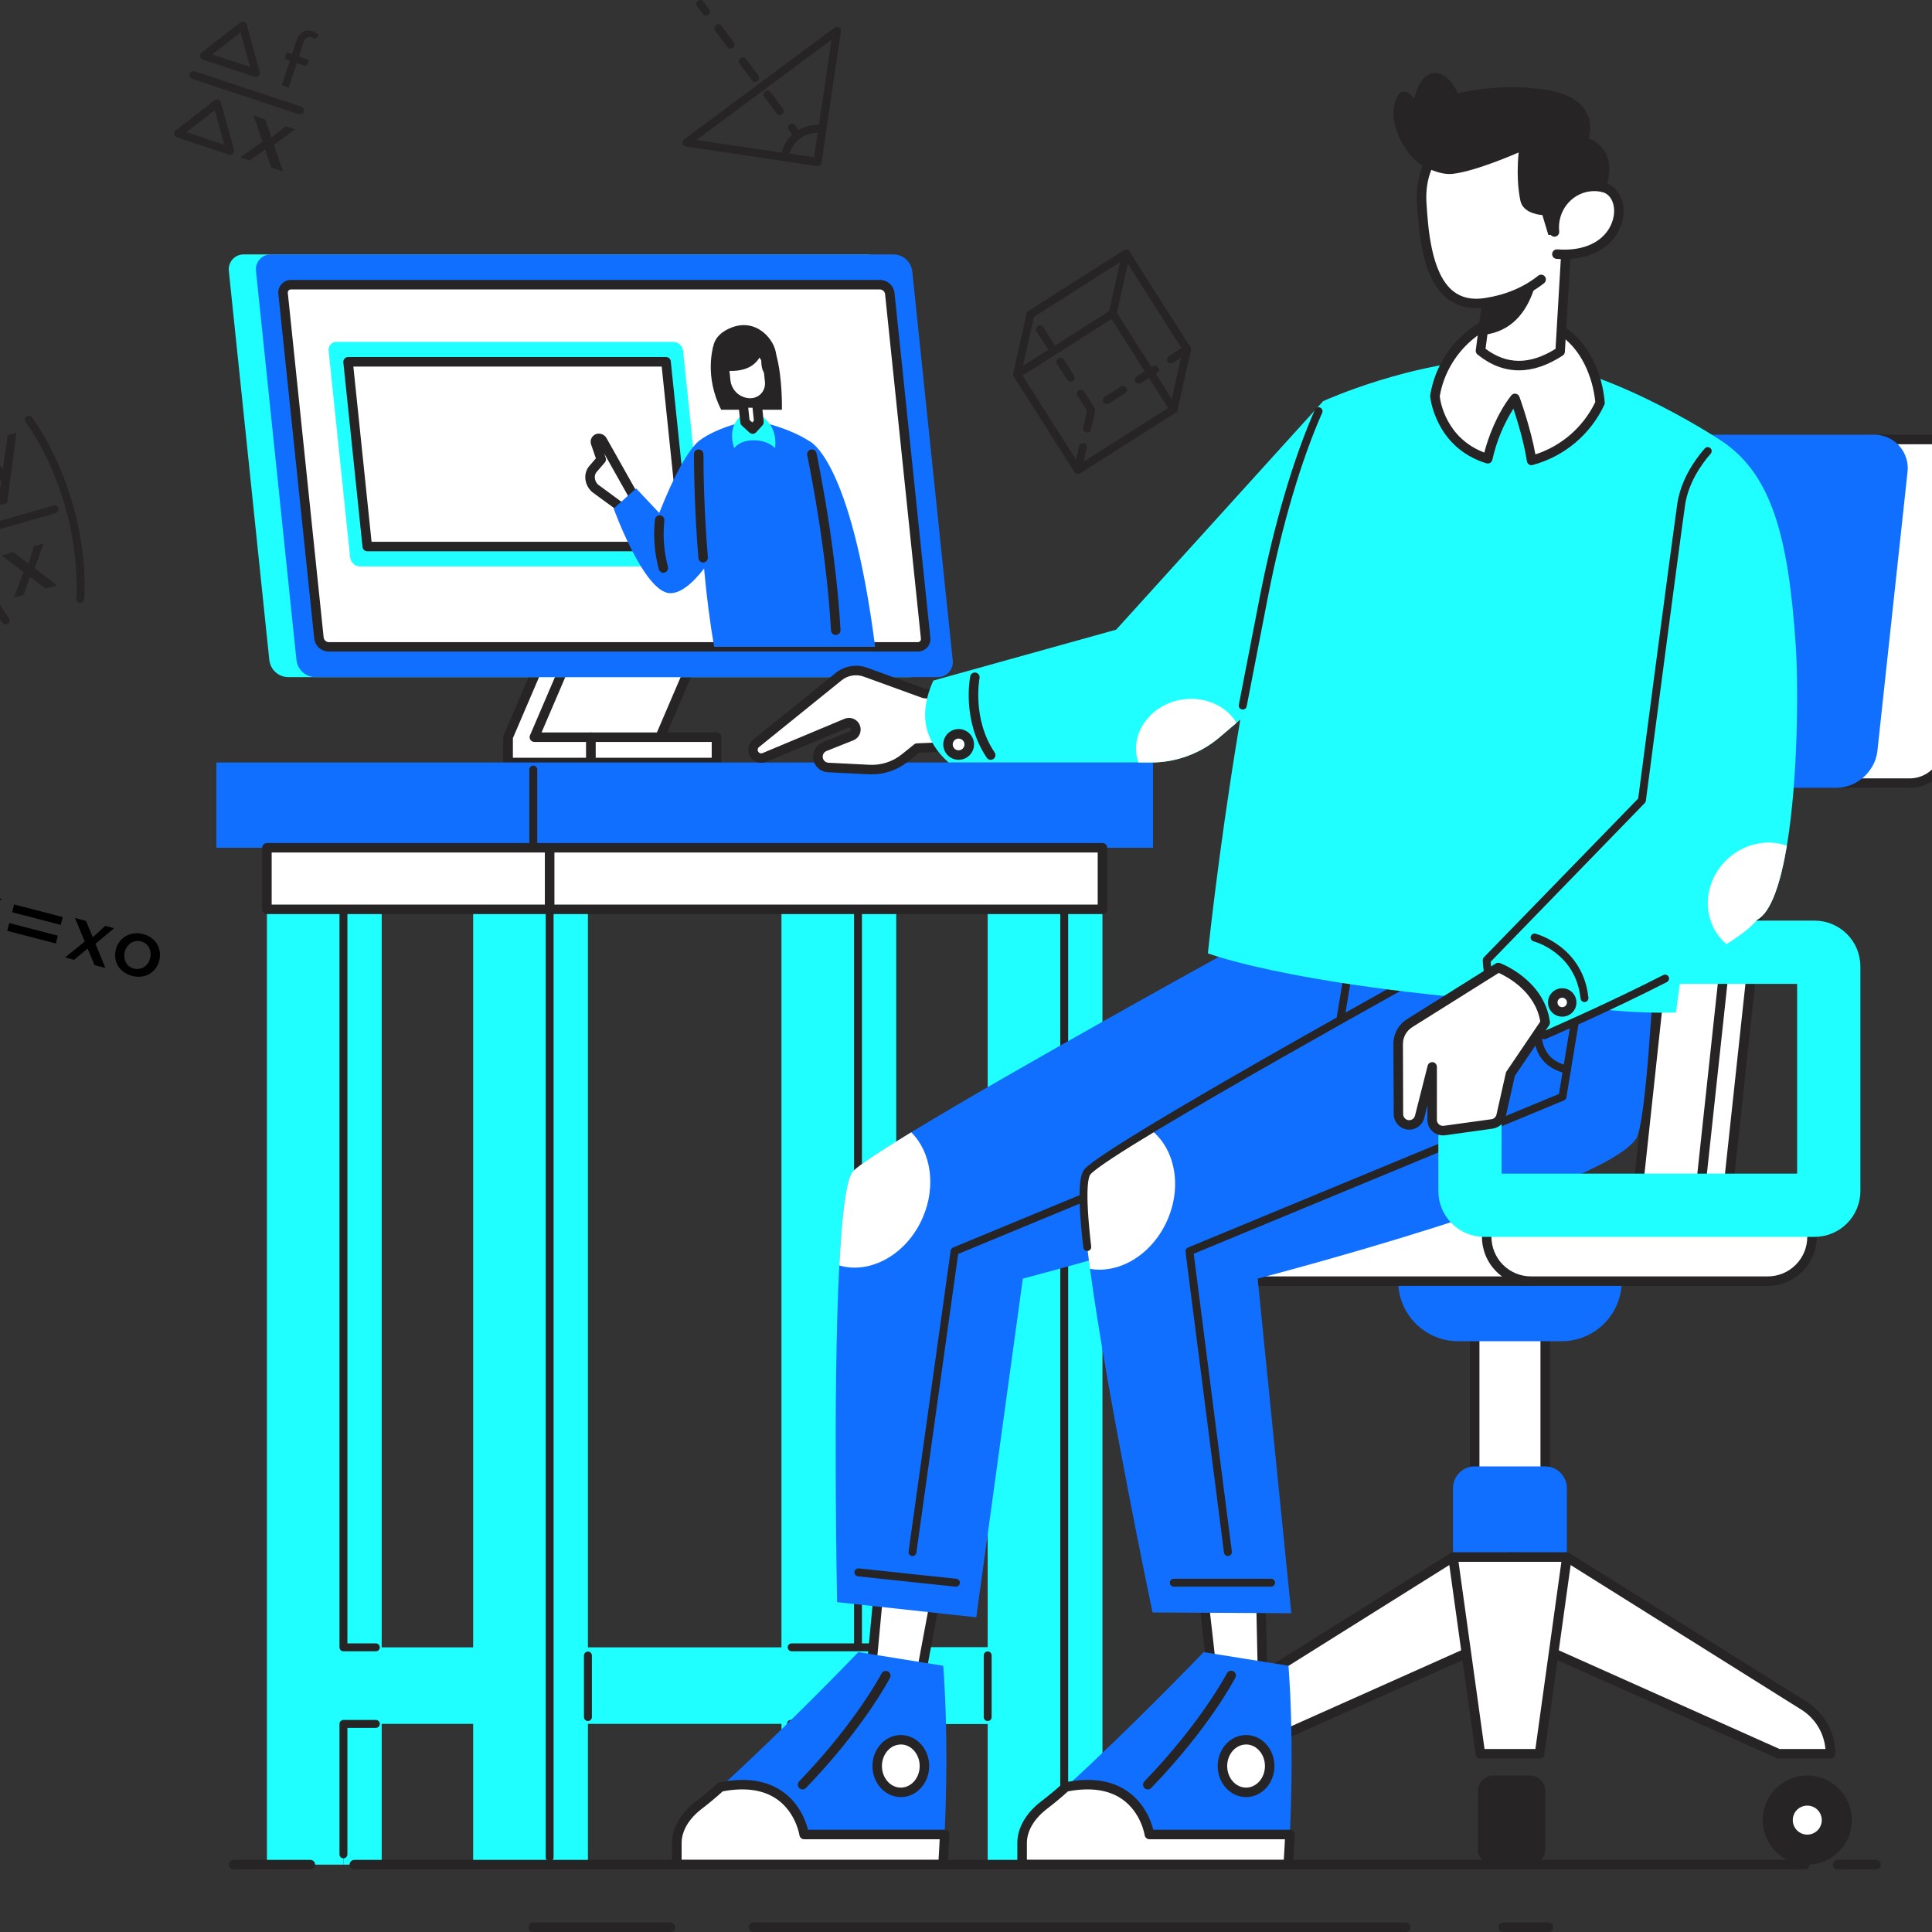 <svg width="1000" height="1000" viewBox="0 0 1000 1000" fill="none" xmlns="http://www.w3.org/2000/svg">
<rect x="0" y="0" width="1000" height="1000" fill="#333333" stroke="none"/>
<g clip-path="url(#clip0_409_318)">
<path d="M892.851 630.373L919.647 381.667H887.359L860.562 630.373H892.851Z" fill="white"/>
<path d="M892.851 632.837H860.562C860.217 632.839 859.874 632.768 859.558 632.628C859.242 632.489 858.958 632.284 858.726 632.028C858.495 631.771 858.32 631.469 858.213 631.14C858.106 630.811 858.07 630.463 858.107 630.119L884.92 381.404C884.985 380.8 885.272 380.24 885.725 379.835C886.179 379.43 886.767 379.208 887.375 379.211H919.664C920.009 379.209 920.352 379.28 920.668 379.419C920.984 379.559 921.268 379.764 921.499 380.02C921.731 380.277 921.906 380.579 922.013 380.908C922.12 381.237 922.156 381.585 922.119 381.928L895.322 630.635C895.259 631.244 894.971 631.808 894.513 632.215C894.056 632.622 893.463 632.844 892.851 632.837ZM863.296 627.926H890.649L916.914 384.13H889.561L863.296 627.926Z" fill="#262424"/>
<path d="M878.536 630.373L905.332 381.667H873.036L846.247 630.373H878.536Z" fill="white"/>
<path d="M878.536 632.837H846.247C845.902 632.839 845.559 632.768 845.243 632.628C844.927 632.489 844.643 632.284 844.412 632.028C844.18 631.771 844.005 631.469 843.898 631.14C843.791 630.811 843.755 630.463 843.792 630.119L870.597 381.404C870.662 380.8 870.949 380.24 871.402 379.835C871.856 379.43 872.444 379.208 873.052 379.211H905.34C905.686 379.209 906.028 379.28 906.345 379.419C906.661 379.559 906.945 379.764 907.176 380.02C907.408 380.277 907.583 380.579 907.69 380.908C907.797 381.237 907.833 381.585 907.796 381.928L880.999 630.635C880.936 631.243 880.649 631.805 880.193 632.212C879.738 632.619 879.147 632.842 878.536 632.837ZM848.981 627.926H876.334L902.599 384.13H875.246L848.981 627.926Z" fill="#262424"/>
<path d="M988.906 405.304H810.44C801.109 405.304 794.365 397.741 795.372 388.411L810.922 244.361C811.929 235.03 820.302 227.468 829.633 227.468H1008.06C1017.39 227.468 1024.13 235.03 1023.13 244.361L1007.57 388.411C1006.62 397.741 998.236 405.304 988.906 405.304Z" fill="white"/>
<path d="M988.906 407.759H810.439C807.94 407.807 805.46 407.314 803.169 406.314C800.878 405.314 798.83 403.83 797.166 401.964C795.502 400.098 794.262 397.894 793.53 395.504C792.797 393.114 792.591 390.593 792.924 388.116L808.475 244.066C809.613 233.54 819.115 224.979 829.624 224.979H1008.05C1010.55 224.931 1013.03 225.424 1015.32 226.424C1017.61 227.424 1019.66 228.908 1021.32 230.774C1022.99 232.64 1024.23 234.844 1024.96 237.234C1025.69 239.624 1025.9 242.145 1025.56 244.622L1010.01 388.672C1008.93 399.198 999.439 407.759 988.906 407.759ZM829.616 229.939C825.588 230.035 821.728 231.575 818.741 234.28C815.754 236.984 813.839 240.672 813.345 244.672L797.794 388.721C797.562 390.523 797.717 392.353 798.248 394.09C798.778 395.828 799.673 397.432 800.872 398.797C802.082 400.118 803.56 401.166 805.207 401.871C806.854 402.577 808.632 402.924 810.423 402.889H988.848C992.877 402.794 996.737 401.253 999.724 398.549C1002.71 395.844 1004.63 392.156 1005.12 388.157L1020.67 244.107C1020.9 242.305 1020.75 240.475 1020.22 238.738C1019.69 237 1018.79 235.396 1017.59 234.032C1016.38 232.711 1014.9 231.662 1013.26 230.957C1011.61 230.251 1009.83 229.904 1008.04 229.939H829.616Z" fill="#262424"/>
<path d="M950.593 405.304H772.168C762.838 405.304 756.094 397.741 757.1 388.411L772.651 244.361C773.658 235.03 782.031 227.468 791.361 227.468H969.786C979.117 227.468 985.861 235.03 984.854 244.361L969.304 388.411C968.297 397.741 959.924 405.304 950.593 405.304Z" fill="#116FFF"/>
<path d="M950.593 407.759H772.168C769.669 407.807 767.188 407.314 764.897 406.314C762.606 405.314 760.558 403.83 758.895 401.964C757.231 400.098 755.99 397.894 755.258 395.504C754.526 393.114 754.32 390.593 754.653 388.116L770.204 244.066C771.341 233.54 780.844 224.979 791.353 224.979H969.778C972.278 224.931 974.758 225.424 977.049 226.424C979.34 227.424 981.388 228.908 983.051 230.774C984.715 232.64 985.956 234.844 986.688 237.234C987.42 239.624 987.626 242.145 987.293 244.622L971.742 388.672C970.613 399.198 961.127 407.759 950.593 407.759ZM791.304 229.939C787.275 230.035 783.415 231.575 780.428 234.28C777.441 236.984 775.526 240.672 775.033 244.672L759.482 388.721C759.25 390.523 759.405 392.353 759.935 394.09C760.466 395.828 761.36 397.432 762.559 398.797C763.77 400.118 765.247 401.166 766.894 401.871C768.541 402.577 770.319 402.924 772.111 402.889H950.536C954.564 402.794 958.424 401.253 961.411 398.549C964.398 395.844 966.313 392.156 966.807 388.157L982.358 244.107C982.59 242.305 982.435 240.475 981.904 238.738C981.374 237 980.479 235.396 979.28 234.032C978.07 232.711 976.592 231.662 974.945 230.957C973.298 230.251 971.52 229.904 969.729 229.939H791.304Z" fill="#116FFF"/>
<path d="M799.8 687.674H763.296V769.52H799.8V687.674Z" fill="white"/>
<path d="M799.799 771.976H763.296C762.645 771.976 762.02 771.717 761.56 771.257C761.099 770.796 760.841 770.172 760.841 769.521V687.674C760.841 687.023 761.099 686.398 761.56 685.938C762.02 685.477 762.645 685.219 763.296 685.219H799.799C800.451 685.219 801.075 685.477 801.536 685.938C801.996 686.398 802.255 687.023 802.255 687.674V769.521C802.255 770.172 801.996 770.796 801.536 771.257C801.075 771.717 800.451 771.976 799.799 771.976ZM765.751 767.065H797.344V690.13H765.751V767.065Z" fill="#262424"/>
<path d="M723.682 663.12H839.397C839.397 671.369 836.12 679.28 830.287 685.112C824.454 690.945 816.544 694.222 808.295 694.222H754.784C746.535 694.222 738.624 690.945 732.792 685.112C726.959 679.28 723.682 671.369 723.682 663.12Z" fill="#116FFF"/>
<path d="M763.361 759.003H799.734C802.721 759.003 805.585 760.189 807.697 762.301C809.81 764.414 810.996 767.278 810.996 770.265V805.934H752.067V770.265C752.067 767.278 753.253 764.414 755.365 762.301C757.477 760.189 760.342 759.003 763.329 759.003H763.361Z" fill="#116FFF"/>
<path d="M781.548 805.942V845.637L642.507 907.775H615.645C615.646 902.794 616.912 897.895 619.324 893.538C621.736 889.18 625.216 885.506 629.436 882.861L752.099 805.975H781.564L781.548 805.942Z" fill="white"/>
<path d="M642.507 910.198H615.645C614.994 910.198 614.369 909.939 613.909 909.479C613.448 909.019 613.19 908.394 613.19 907.743C613.171 902.341 614.534 897.024 617.148 892.297C619.762 887.57 623.541 883.589 628.127 880.733L750.79 803.896C751.18 803.651 751.631 803.521 752.091 803.52H781.556C782.207 803.52 782.832 803.778 783.292 804.239C783.753 804.699 784.011 805.324 784.011 805.975V845.638C784.011 846.112 783.874 846.577 783.615 846.975C783.356 847.373 782.988 847.687 782.555 847.88L643.473 909.985C643.169 910.121 642.84 910.193 642.507 910.198ZM618.207 905.287H641.942L779.092 844.001V808.398H752.803L630.738 884.924C627.214 887.116 624.249 890.096 622.074 893.63C619.9 897.164 618.576 901.155 618.207 905.287Z" fill="#262424"/>
<path d="M627.644 965.142C640.377 965.142 650.7 954.819 650.7 942.085C650.7 929.352 640.377 919.029 627.644 919.029C614.91 919.029 604.588 929.352 604.588 942.085C604.588 954.819 614.91 965.142 627.644 965.142Z" fill="#262424"/>
<path d="M627.644 949.591C631.789 949.591 635.149 946.23 635.149 942.085C635.149 937.94 631.789 934.58 627.644 934.58C623.499 934.58 620.138 937.94 620.138 942.085C620.138 946.23 623.499 949.591 627.644 949.591Z" fill="white"/>
<path d="M781.548 805.942V845.637L920.589 907.775H947.451C947.45 902.794 946.184 897.895 943.772 893.538C941.36 889.18 937.88 885.506 933.659 882.861L810.996 805.975H781.531L781.548 805.942Z" fill="white"/>
<path d="M947.45 910.198H920.588C920.244 910.198 919.904 910.125 919.59 909.985L780.549 847.847C780.116 847.654 779.747 847.34 779.489 846.942C779.23 846.544 779.092 846.079 779.092 845.604V805.942C779.092 805.291 779.351 804.666 779.812 804.205C780.272 803.745 780.896 803.486 781.548 803.486H811.012C811.473 803.487 811.924 803.618 812.314 803.863L934.977 880.749C939.562 883.605 943.342 887.586 945.956 892.313C948.57 897.04 949.933 902.357 949.914 907.759C949.91 908.409 949.648 909.03 949.186 909.487C948.724 909.944 948.1 910.2 947.45 910.198ZM921.112 905.287H944.848C944.487 901.161 943.174 897.174 941.013 893.641C938.851 890.108 935.9 887.124 932.391 884.924L810.325 808.414H784.003V844L921.112 905.287Z" fill="#262424"/>
<path d="M935.444 965.142C948.177 965.142 958.5 954.819 958.5 942.085C958.5 929.352 948.177 919.029 935.444 919.029C922.71 919.029 912.388 929.352 912.388 942.085C912.388 954.819 922.71 965.142 935.444 965.142Z" fill="#262424"/>
<path d="M935.444 949.591C939.589 949.591 942.949 946.23 942.949 942.085C942.949 937.94 939.589 934.58 935.444 934.58C931.299 934.58 927.938 937.94 927.938 942.085C927.938 946.23 931.299 949.591 935.444 949.591Z" fill="white"/>
<path d="M796.845 907.743H766.242L752.099 805.942H810.996L796.845 907.743Z" fill="white"/>
<path d="M796.853 910.198H766.242C765.645 910.203 765.067 909.991 764.615 909.601C764.163 909.211 763.869 908.67 763.787 908.078L749.644 806.277C749.596 805.928 749.623 805.572 749.725 805.234C749.827 804.897 750 804.585 750.233 804.32C750.466 804.055 750.753 803.843 751.075 803.7C751.397 803.556 751.747 803.483 752.099 803.486H811.029C811.381 803.483 811.731 803.556 812.053 803.7C812.375 803.843 812.662 804.055 812.895 804.32C813.128 804.585 813.301 804.897 813.403 805.234C813.505 805.572 813.532 805.928 813.484 806.277L799.341 908.078C799.259 908.675 798.96 909.221 798.501 909.612C798.042 910.003 797.456 910.212 796.853 910.198ZM768.387 905.287H794.717L808.18 808.397H754.923L768.387 905.287Z" fill="#262424"/>
<path d="M791.885 919.029H772.929C768.558 919.029 765.015 922.573 765.015 926.944V957.227C765.015 961.598 768.558 965.142 772.929 965.142H791.885C796.256 965.142 799.799 961.598 799.799 957.227V926.944C799.799 922.573 796.256 919.029 791.885 919.029Z" fill="#262424"/>
<path d="M789.708 617.286H648.113C635.457 617.286 625.196 627.546 625.196 640.203C625.196 652.86 635.457 663.12 648.113 663.12H789.708C802.364 663.12 812.625 652.86 812.625 640.203C812.625 627.546 802.364 617.286 789.708 617.286Z" fill="white"/>
<path d="M789.708 665.575H648.113C641.384 665.575 634.931 662.902 630.172 658.144C625.414 653.386 622.741 646.932 622.741 640.203C622.741 633.474 625.414 627.02 630.172 622.262C634.931 617.504 641.384 614.831 648.113 614.831H789.708C796.437 614.831 802.89 617.504 807.649 622.262C812.407 627.02 815.08 633.474 815.08 640.203C815.08 646.932 812.407 653.386 807.649 658.144C802.89 662.902 796.437 665.575 789.708 665.575ZM648.113 619.741C642.687 619.741 637.482 621.897 633.645 625.734C629.808 629.572 627.652 634.776 627.652 640.203C627.652 645.63 629.808 650.834 633.645 654.672C637.482 658.509 642.687 660.665 648.113 660.665H789.708C795.135 660.665 800.339 658.509 804.176 654.672C808.014 650.834 810.169 645.63 810.169 640.203C810.169 634.776 808.014 629.572 804.176 625.734C800.339 621.897 795.135 619.741 789.708 619.741H648.113Z" fill="#262424"/>
<path d="M914.982 617.286H792.433C779.777 617.286 769.516 627.546 769.516 640.203C769.516 652.86 779.777 663.12 792.433 663.12H914.982C927.639 663.12 937.899 652.86 937.899 640.203C937.899 627.546 927.639 617.286 914.982 617.286Z" fill="white"/>
<path d="M914.982 665.575H792.433C785.704 665.575 779.251 662.902 774.492 658.144C769.734 653.386 767.061 646.932 767.061 640.203C767.061 633.474 769.734 627.02 774.492 622.262C779.251 617.504 785.704 614.831 792.433 614.831H914.982C921.711 614.831 928.165 617.504 932.923 622.262C937.681 627.02 940.355 633.474 940.355 640.203C940.355 646.932 937.681 653.386 932.923 658.144C928.165 662.902 921.711 665.575 914.982 665.575ZM792.433 619.741C787.007 619.741 781.802 621.897 777.965 625.734C774.128 629.572 771.972 634.776 771.972 640.203C771.972 645.63 774.128 650.834 777.965 654.672C781.802 658.509 787.007 660.665 792.433 660.665H914.982C920.409 660.665 925.613 658.509 929.451 654.672C933.288 650.834 935.444 645.63 935.444 640.203C935.444 634.776 933.288 629.572 929.451 625.734C925.613 621.897 920.409 619.741 914.982 619.741H792.433Z" fill="#262424"/>
<path d="M370.834 381.568V394.664H263.018V381.568L283.07 334.793H361.692L341.64 381.568H370.834Z" fill="white"/>
<path d="M370.834 397.119H263.018C262.366 397.119 261.742 396.86 261.281 396.4C260.821 395.939 260.562 395.315 260.562 394.663V381.568C260.562 381.236 260.629 380.908 260.759 380.602L280.811 333.827C281 333.385 281.315 333.008 281.717 332.743C282.118 332.478 282.589 332.337 283.07 332.337H361.692C362.098 332.337 362.498 332.438 362.856 332.63C363.214 332.823 363.518 333.101 363.742 333.44C363.966 333.779 364.102 334.168 364.139 334.573C364.175 334.978 364.111 335.385 363.951 335.759L345.363 379.137H370.834C371.485 379.137 372.11 379.396 372.57 379.856C373.031 380.317 373.289 380.941 373.289 381.593V394.688C373.283 395.335 373.021 395.953 372.562 396.408C372.102 396.864 371.481 397.119 370.834 397.119ZM265.473 392.208H368.379V384.023H341.639C341.233 384.024 340.833 383.923 340.475 383.731C340.117 383.538 339.813 383.26 339.589 382.921C339.365 382.582 339.229 382.193 339.192 381.788C339.156 381.383 339.221 380.976 339.38 380.602L357.968 337.224H284.691L265.473 382.051V392.208Z" fill="#262424"/>
<path d="M370.834 381.568H305.782V394.664H370.834V381.568Z" fill="white"/>
<path d="M370.834 397.119H305.782C305.131 397.119 304.507 396.86 304.046 396.4C303.586 395.939 303.327 395.315 303.327 394.664V381.568C303.327 380.917 303.586 380.292 304.046 379.832C304.507 379.371 305.131 379.113 305.782 379.113H370.834C371.485 379.113 372.11 379.371 372.57 379.832C373.031 380.292 373.289 380.917 373.289 381.568V394.664C373.289 395.315 373.031 395.939 372.57 396.4C372.11 396.86 371.485 397.119 370.834 397.119ZM308.238 392.208H368.379V384.024H308.238V392.208Z" fill="#262424"/>
<path d="M305.783 381.568V394.664H263.018V381.568L283.07 334.793H296.64L276.588 381.568H305.783Z" fill="white"/>
<path d="M305.782 397.119H263.018C262.366 397.119 261.742 396.86 261.281 396.4C260.821 395.939 260.562 395.315 260.562 394.663V381.568C260.562 381.236 260.629 380.908 260.759 380.602L280.811 333.827C281 333.385 281.315 333.008 281.717 332.743C282.118 332.478 282.589 332.337 283.07 332.337H296.64C297.043 332.339 297.44 332.44 297.795 332.631C298.15 332.822 298.453 333.097 298.676 333.433C298.899 333.769 299.036 334.154 299.075 334.556C299.114 334.957 299.054 335.362 298.899 335.734L280.312 379.113H305.782C306.434 379.113 307.058 379.371 307.519 379.832C307.979 380.292 308.238 380.917 308.238 381.568V394.663C308.238 395.315 307.979 395.939 307.519 396.4C307.058 396.86 306.434 397.119 305.782 397.119ZM265.473 392.208H303.327V384.023H276.588C276.181 384.024 275.781 383.923 275.424 383.731C275.066 383.538 274.761 383.26 274.537 382.921C274.313 382.582 274.177 382.193 274.141 381.788C274.104 381.383 274.169 380.976 274.329 380.602L292.916 337.224H284.691L265.473 382.051V392.208Z" fill="#262424"/>
<path d="M471.251 350.467H149.038C146.651 350.417 144.362 349.506 142.592 347.903C140.822 346.301 139.69 344.113 139.405 341.742L118.46 140.399C118.315 139.296 118.41 138.175 118.738 137.112C119.067 136.049 119.621 135.07 120.364 134.241C121.106 133.412 122.019 132.754 123.04 132.311C124.06 131.868 125.164 131.651 126.277 131.675H448.49C450.877 131.725 453.166 132.635 454.936 134.238C456.706 135.841 457.838 138.029 458.123 140.399L479.068 341.742C479.213 342.845 479.118 343.966 478.79 345.029C478.461 346.092 477.907 347.072 477.164 347.9C476.422 348.729 475.509 349.387 474.489 349.83C473.468 350.273 472.364 350.49 471.251 350.467Z" fill="#1FFFFF"/>
<path d="M485.305 350.467H163.092C160.704 350.417 158.415 349.506 156.645 347.903C154.875 346.301 153.744 344.113 153.458 341.742L132.514 140.399C132.368 139.296 132.463 138.175 132.792 137.112C133.12 136.049 133.675 135.07 134.417 134.241C135.159 133.412 136.072 132.754 137.093 132.311C138.113 131.868 139.218 131.651 140.33 131.675H462.543C464.93 131.725 467.22 132.635 468.989 134.238C470.759 135.841 471.891 138.029 472.176 140.399L493.121 341.742C493.266 342.845 493.172 343.966 492.843 345.029C492.514 346.092 491.96 347.072 491.218 347.9C490.475 348.729 489.562 349.387 488.542 349.83C487.521 350.273 486.417 350.49 485.305 350.467Z" fill="#116FFF"/>
<path d="M475.008 334.793H170.13C168.881 334.766 167.683 334.29 166.756 333.451C165.83 332.612 165.238 331.467 165.088 330.226L146.534 151.923C146.458 151.346 146.508 150.759 146.68 150.203C146.853 149.647 147.143 149.134 147.532 148.7C147.92 148.267 148.398 147.922 148.932 147.69C149.466 147.458 150.044 147.344 150.626 147.356H455.504C456.754 147.383 457.951 147.859 458.878 148.698C459.804 149.537 460.396 150.683 460.546 151.923L479.1 330.226C479.176 330.803 479.126 331.39 478.954 331.946C478.781 332.503 478.491 333.015 478.103 333.449C477.714 333.882 477.236 334.227 476.702 334.459C476.168 334.691 475.59 334.805 475.008 334.793Z" fill="white"/>
<path d="M475.008 337.248H170.13C168.27 337.23 166.482 336.531 165.102 335.284C163.722 334.037 162.847 332.328 162.641 330.48L144.087 152.177C143.976 151.257 144.063 150.323 144.342 149.439C144.622 148.555 145.088 147.741 145.708 147.052C146.328 146.363 147.088 145.814 147.938 145.443C148.788 145.072 149.707 144.887 150.634 144.901H455.512C457.372 144.92 459.161 145.618 460.54 146.865C461.92 148.112 462.795 149.821 463.001 151.67L481.54 330.005C481.645 330.922 481.555 331.85 481.274 332.729C480.993 333.608 480.528 334.417 479.91 335.102C479.292 335.787 478.535 336.333 477.69 336.703C476.845 337.073 475.931 337.259 475.008 337.248ZM150.626 149.82C150.391 149.811 150.157 149.852 149.94 149.941C149.722 150.03 149.526 150.164 149.366 150.336C149.209 150.519 149.093 150.733 149.025 150.965C148.957 151.196 148.939 151.439 148.973 151.678L167.527 330.005C167.618 330.641 167.928 331.225 168.403 331.656C168.878 332.088 169.489 332.341 170.13 332.37H475.008C475.243 332.38 475.477 332.339 475.695 332.25C475.912 332.161 476.108 332.026 476.269 331.855C476.425 331.672 476.542 331.457 476.609 331.226C476.677 330.994 476.695 330.751 476.661 330.512L458.107 152.177C458.016 151.542 457.707 150.958 457.231 150.526C456.756 150.094 456.145 149.842 455.504 149.812H150.626V149.82Z" fill="#262424"/>
<path d="M360.628 293.174H186.295C185.045 293.147 183.848 292.671 182.921 291.832C181.995 290.993 181.403 289.848 181.253 288.607L170.089 181.519C170.014 180.942 170.064 180.355 170.236 179.799C170.408 179.242 170.699 178.73 171.087 178.296C171.476 177.863 171.953 177.518 172.488 177.286C173.022 177.054 173.6 176.94 174.182 176.952H348.515C349.764 176.979 350.962 177.455 351.888 178.294C352.815 179.133 353.407 180.278 353.556 181.519L364.696 288.615C364.77 289.19 364.719 289.774 364.548 290.327C364.376 290.881 364.088 291.391 363.702 291.823C363.317 292.255 362.842 292.6 362.312 292.833C361.782 293.066 361.207 293.182 360.628 293.174Z" fill="#1FFFFF"/>
<path d="M354.661 282.878H190.101L180.148 187.265H344.709L354.661 282.878Z" fill="white"/>
<path d="M354.661 285.333H190.101C189.491 285.336 188.902 285.113 188.448 284.706C187.995 284.299 187.708 283.738 187.645 283.131L177.709 187.518C177.674 187.175 177.711 186.828 177.818 186.5C177.925 186.173 178.1 185.871 178.332 185.616C178.564 185.36 178.847 185.156 179.162 185.017C179.478 184.878 179.82 184.807 180.165 184.809H344.733C345.343 184.806 345.932 185.029 346.386 185.436C346.839 185.843 347.126 186.404 347.189 187.011L357.133 282.624C357.169 282.968 357.131 283.316 357.023 283.645C356.915 283.974 356.738 284.277 356.505 284.533C356.271 284.789 355.986 284.992 355.669 285.13C355.351 285.268 355.008 285.337 354.661 285.333ZM192.319 280.422H351.919L342.499 189.72H182.898L192.319 280.422Z" fill="#262424"/>
<path d="M418.763 228.253C418.763 228.253 440.264 236.307 452.967 334.793H426.776L418.763 228.253Z" fill="#116FFF"/>
<path d="M369.132 179.563C369.132 179.563 364.434 194.795 373.298 212.089H404.71C404.71 212.089 405.128 195.515 401.739 183.541C398.351 171.567 369.132 179.563 369.132 179.563Z" fill="#262424"/>
<path d="M328.675 257.98L311.774 227.926C311.533 227.512 311.159 227.192 310.714 227.017C310.268 226.842 309.777 226.822 309.318 226.96C309.099 227.042 308.899 227.166 308.729 227.326C308.558 227.486 308.422 227.678 308.327 227.892C308.231 228.105 308.179 228.335 308.174 228.569C308.169 228.802 308.21 229.035 308.295 229.252L311.176 237.764L306.928 242.675C304.473 245.466 304.972 249.902 307.968 252.693L323.011 263.742L328.675 257.98Z" fill="white"/>
<path d="M323.044 266.206C322.523 266.205 322.016 266.039 321.595 265.731L306.544 254.706L306.323 254.526C302.337 250.81 301.805 244.917 305.103 241.103L308.426 237.257L305.971 230.079C305.781 229.559 305.695 229.006 305.719 228.453C305.743 227.899 305.875 227.356 306.11 226.854C306.344 226.352 306.675 225.902 307.084 225.528C307.492 225.154 307.971 224.865 308.492 224.677C309.483 224.345 310.557 224.362 311.537 224.725C312.517 225.088 313.343 225.776 313.877 226.674L313.918 226.748L330.82 256.777C331.078 257.239 331.181 257.773 331.111 258.298C331.042 258.823 330.805 259.311 330.435 259.691L324.812 265.461C324.582 265.697 324.308 265.885 324.004 266.013C323.7 266.141 323.374 266.207 323.044 266.206ZM309.539 250.819L322.741 260.509L325.598 257.579L312.699 234.662L313.517 236.978C313.657 237.385 313.688 237.822 313.606 238.244C313.524 238.666 313.332 239.06 313.051 239.385L308.803 244.295C307.305 246.031 307.649 248.977 309.539 250.819Z" fill="#262424"/>
<path d="M361.675 228.253C355.946 233.434 349.169 245.49 341.214 265.494L329.256 252.807L317.642 263.243C317.642 263.243 333.455 307.031 346.959 307.031C360.464 307.031 375.835 276.06 375.835 276.06L361.675 228.253Z" fill="#116FFF"/>
<path d="M343.366 296.448C342.83 296.447 342.307 296.271 341.88 295.946C341.453 295.621 341.144 295.164 341.001 294.647C338.733 286.236 338.056 277.476 339.004 268.816C339.05 268.497 339.158 268.19 339.322 267.912C339.487 267.635 339.704 267.393 339.962 267.199C340.22 267.006 340.514 266.865 340.826 266.785C341.138 266.705 341.463 266.688 341.783 266.733C342.102 266.779 342.409 266.887 342.686 267.051C342.964 267.216 343.206 267.433 343.4 267.691C343.593 267.949 343.734 268.243 343.814 268.555C343.894 268.868 343.911 269.193 343.866 269.512C343.031 277.5 343.658 285.574 345.715 293.337C345.816 293.701 345.831 294.082 345.761 294.452C345.69 294.822 345.535 295.171 345.308 295.472C345.081 295.773 344.788 296.017 344.451 296.186C344.114 296.356 343.743 296.445 343.366 296.448Z" fill="#262424"/>
<path d="M432.988 334.793H369.631C360.685 282.951 361.684 228.253 361.684 228.253C371.923 220.478 389.094 217.343 389.094 217.343C389.094 217.343 406.912 220.478 418.772 228.253C418.763 228.253 431.147 282.951 432.988 334.793Z" fill="#116FFF"/>
<path d="M363.943 291.136C363.324 291.138 362.728 290.906 362.272 290.488C361.817 290.069 361.537 289.494 361.487 288.877C359.556 265.232 359.212 245.015 359.179 235.071C359.179 234.42 359.438 233.795 359.898 233.335C360.359 232.874 360.983 232.616 361.635 232.616C362.286 232.616 362.91 232.874 363.371 233.335C363.831 233.795 364.09 234.42 364.09 235.071C364.09 244.942 364.466 265.011 366.382 288.492C366.434 289.141 366.226 289.784 365.804 290.28C365.382 290.776 364.78 291.084 364.131 291.136H363.926H363.943Z" fill="#262424"/>
<path d="M432.587 328.663C431.959 328.664 431.355 328.424 430.898 327.993C430.442 327.562 430.167 326.973 430.132 326.346C427.979 288.263 420.793 250.172 417.806 235.562C417.741 235.246 417.74 234.921 417.801 234.604C417.862 234.287 417.985 233.986 418.163 233.717C418.341 233.448 418.57 233.216 418.837 233.036C419.105 232.855 419.405 232.729 419.721 232.665C420.037 232.6 420.363 232.599 420.679 232.66C420.996 232.721 421.297 232.845 421.566 233.022C421.835 233.2 422.067 233.429 422.247 233.697C422.428 233.964 422.554 234.264 422.618 234.58C425.63 249.312 432.874 287.666 435.043 326.076C435.078 326.726 434.854 327.364 434.42 327.849C433.986 328.334 433.376 328.627 432.726 328.663H432.587Z" fill="#262424"/>
<path d="M390.183 227.901C397.843 227.901 401.191 231.994 401.191 231.994C402.59 220.993 395.159 213.75 388.709 213.75C382.26 213.75 376.334 220.993 380.025 231.994C380.025 231.969 382.522 227.901 390.183 227.901Z" fill="#1FFFFF"/>
<path d="M391.353 204.723L392.793 218.53L389.585 222.115L385.632 218.53L384.191 204.723H391.353Z" fill="white"/>
<path d="M389.585 224.571C388.979 224.567 388.396 224.34 387.948 223.932L384.019 220.331C383.562 219.929 383.271 219.372 383.201 218.768L381.76 204.96C381.725 204.617 381.762 204.27 381.869 203.942C381.977 203.615 382.152 203.313 382.383 203.057C382.615 202.802 382.898 202.598 383.214 202.459C383.529 202.32 383.871 202.249 384.216 202.251H391.386C391.995 202.248 392.584 202.471 393.038 202.878C393.492 203.285 393.778 203.846 393.841 204.453L395.282 218.26C395.317 218.601 395.28 218.945 395.174 219.27C395.069 219.596 394.896 219.896 394.668 220.151L391.386 223.752C391.17 223.994 390.908 224.191 390.616 224.332C390.324 224.472 390.007 224.553 389.683 224.571H389.585ZM387.948 217.343L389.38 218.637L390.199 217.704L389.102 207.178H386.876L387.948 217.343Z" fill="#262424"/>
<path d="M388.177 208.61C385.071 208.544 382.093 207.36 379.789 205.274C377.486 203.189 376.012 200.343 375.638 197.258L374.869 189.892C374.681 188.457 374.806 186.998 375.234 185.615C375.662 184.232 376.384 182.959 377.35 181.881C378.316 180.803 379.504 179.946 380.831 179.369C382.159 178.793 383.595 178.51 385.043 178.54C388.149 178.606 391.127 179.79 393.431 181.876C395.734 183.961 397.208 186.807 397.581 189.892L398.351 197.258C398.539 198.693 398.414 200.152 397.986 201.535C397.558 202.917 396.836 204.191 395.87 205.269C394.904 206.347 393.716 207.204 392.389 207.78C391.061 208.357 389.624 208.64 388.177 208.61Z" fill="white"/>
<path d="M388.177 211.066C384.469 210.983 380.914 209.568 378.163 207.079C375.413 204.59 373.651 201.194 373.199 197.512L372.43 190.146C372.204 188.367 372.364 186.561 372.898 184.849C373.432 183.138 374.328 181.561 375.525 180.227C376.722 178.892 378.193 177.831 379.836 177.115C381.48 176.398 383.258 176.044 385.051 176.076C388.759 176.159 392.314 177.574 395.064 180.063C397.815 182.552 399.577 185.948 400.029 189.63L400.798 196.996C401.024 198.775 400.864 200.581 400.33 202.292C399.796 204.004 398.9 205.58 397.703 206.915C396.506 208.25 395.035 209.311 393.392 210.027C391.748 210.743 389.97 211.097 388.177 211.066ZM385.051 180.987C383.958 180.96 382.873 181.165 381.865 181.588C380.858 182.011 379.952 182.643 379.207 183.442C378.474 184.276 377.926 185.255 377.6 186.317C377.274 187.378 377.177 188.496 377.316 189.597L378.086 196.963C378.386 199.448 379.571 201.741 381.425 203.423C383.278 205.105 385.675 206.063 388.177 206.122C389.27 206.149 390.355 205.944 391.363 205.521C392.37 205.098 393.276 204.466 394.021 203.667C394.754 202.833 395.302 201.854 395.628 200.792C395.954 199.731 396.051 198.613 395.912 197.512L395.142 190.146C394.842 187.661 393.657 185.368 391.803 183.686C389.95 182.004 387.553 181.046 385.051 180.987Z" fill="#262424"/>
<path d="M371.947 191.218C371.947 191.218 389.339 195.777 394.25 182.681C394.25 182.681 392.613 194.197 398.04 194.197C398.04 194.197 402.337 191.234 401.739 183.557C401.142 175.88 391.386 164.012 377.905 169.832C362.24 176.584 371.947 191.218 371.947 191.218Z" fill="#262424"/>
<path d="M463.885 470.658H444.087V965.134H463.885V470.658Z" fill="#1FFFFF"/>
<path d="M570.629 470.658H550.831V965.134H570.629V470.658Z" fill="#1FFFFF"/>
<path d="M550.831 470.658V965.134H511.225V892.266H444.087V965.134H404.481V470.658H444.087V852.66H511.225V470.658H550.831Z" fill="#1FFFFF"/>
<path d="M444.087 963.496C443.544 963.496 443.024 963.281 442.64 962.897C442.256 962.513 442.041 961.993 442.041 961.45V892.29C442.041 891.747 442.256 891.227 442.64 890.843C443.024 890.459 443.544 890.244 444.087 890.244C444.629 890.244 445.15 890.459 445.534 890.843C445.917 891.227 446.133 891.747 446.133 892.29V961.475C446.126 962.013 445.908 962.527 445.525 962.906C445.142 963.284 444.625 963.496 444.087 963.496Z" fill="#262424"/>
<path d="M550.831 961.86C550.288 961.86 549.768 961.644 549.384 961.26C549 960.877 548.785 960.356 548.785 959.813V470.658C548.785 470.115 549 469.595 549.384 469.211C549.768 468.827 550.288 468.612 550.831 468.612C551.374 468.612 551.894 468.827 552.278 469.211C552.661 469.595 552.877 470.115 552.877 470.658V959.813C552.877 960.356 552.661 960.877 552.278 961.26C551.894 961.644 551.374 961.86 550.831 961.86Z" fill="#262424"/>
<path d="M444.087 854.706C443.544 854.706 443.024 854.491 442.64 854.107C442.256 853.723 442.041 853.203 442.041 852.66V470.658C442.041 470.115 442.256 469.595 442.64 469.211C443.024 468.827 443.544 468.612 444.087 468.612C444.629 468.612 445.15 468.827 445.534 469.211C445.917 469.595 446.133 470.115 446.133 470.658V852.66C446.133 853.203 445.917 853.723 445.534 854.107C445.15 854.491 444.629 854.706 444.087 854.706Z" fill="#262424"/>
<path d="M511.225 852.66H244.905V892.266H511.225V852.66Z" fill="#1FFFFF"/>
<path d="M460.309 894.312H409.392C408.849 894.312 408.329 894.096 407.945 893.712C407.561 893.329 407.346 892.808 407.346 892.265C407.346 891.723 407.561 891.202 407.945 890.819C408.329 890.435 408.849 890.219 409.392 890.219H460.309C460.851 890.219 461.372 890.435 461.755 890.819C462.139 891.202 462.355 891.723 462.355 892.265C462.355 892.808 462.139 893.329 461.755 893.712C461.372 894.096 460.851 894.312 460.309 894.312Z" fill="#262424"/>
<path d="M511.225 890.792C510.682 890.792 510.162 890.577 509.778 890.193C509.395 889.809 509.179 889.289 509.179 888.746V856.826C509.179 856.283 509.395 855.763 509.778 855.379C510.162 854.995 510.682 854.78 511.225 854.78C511.768 854.78 512.288 854.995 512.672 855.379C513.056 855.763 513.271 856.283 513.271 856.826V888.746C513.271 889.289 513.056 889.809 512.672 890.193C512.288 890.577 511.768 890.792 511.225 890.792Z" fill="#262424"/>
<path d="M460.513 854.706H409.769C409.226 854.706 408.705 854.491 408.322 854.107C407.938 853.723 407.722 853.203 407.722 852.66C407.722 852.117 407.938 851.597 408.322 851.213C408.705 850.829 409.226 850.614 409.769 850.614H460.513C461.056 850.614 461.576 850.829 461.96 851.213C462.344 851.597 462.56 852.117 462.56 852.66C462.56 853.203 462.344 853.723 461.96 854.107C461.576 854.491 461.056 854.706 460.513 854.706Z" fill="#262424"/>
<path d="M197.565 470.658H177.767V965.134H197.565V470.658Z" fill="#1FFFFF"/>
<path d="M304.309 470.658H284.511V965.134H304.309V470.658Z" fill="#1FFFFF"/>
<path d="M304.309 890.792C303.767 890.792 303.246 890.577 302.862 890.193C302.479 889.809 302.263 889.289 302.263 888.746V856.891C302.263 856.349 302.479 855.828 302.862 855.444C303.246 855.061 303.767 854.845 304.309 854.845C304.852 854.845 305.372 855.061 305.756 855.444C306.14 855.828 306.356 856.349 306.356 856.891V888.746C306.356 889.289 306.14 889.809 305.756 890.193C305.372 890.577 304.852 890.792 304.309 890.792Z" fill="#262424"/>
<path d="M284.511 470.658V965.134H244.905V892.266H177.766V965.134H138.161V470.658H177.766V852.66H244.905V470.658H284.511Z" fill="#1FFFFF"/>
<path d="M177.767 961.859C177.224 961.859 176.704 961.644 176.32 961.26C175.936 960.876 175.72 960.356 175.72 959.813V892.29C175.72 891.747 175.936 891.227 176.32 890.843C176.704 890.459 177.224 890.244 177.767 890.244H194.545C195.088 890.244 195.608 890.459 195.992 890.843C196.376 891.227 196.591 891.747 196.591 892.29C196.591 892.832 196.376 893.353 195.992 893.737C195.608 894.12 195.088 894.336 194.545 894.336H179.813V959.813C179.813 960.356 179.597 960.876 179.213 961.26C178.83 961.644 178.309 961.859 177.767 961.859Z" fill="#262424"/>
<path d="M284.511 963.496C283.968 963.496 283.448 963.281 283.064 962.897C282.68 962.513 282.465 961.993 282.465 961.45V472.704H244.881C244.338 472.704 243.818 472.489 243.434 472.105C243.05 471.721 242.834 471.201 242.834 470.658C242.834 470.115 243.05 469.595 243.434 469.211C243.818 468.827 244.338 468.612 244.881 468.612H284.486C285.029 468.612 285.549 468.827 285.933 469.211C286.317 469.595 286.532 470.115 286.532 470.658V961.45C286.532 961.989 286.32 962.505 285.942 962.888C285.563 963.271 285.049 963.49 284.511 963.496Z" fill="#262424"/>
<path d="M194.545 854.706H177.767C177.224 854.706 176.704 854.491 176.32 854.107C175.936 853.723 175.72 853.203 175.72 852.66V470.658C175.72 470.115 175.936 469.595 176.32 469.211C176.704 468.827 177.224 468.612 177.767 468.612C178.309 468.612 178.83 468.827 179.213 469.211C179.597 469.595 179.813 470.115 179.813 470.658V850.614H194.545C195.088 850.614 195.608 850.829 195.992 851.213C196.376 851.597 196.591 852.117 196.591 852.66C196.591 853.203 196.376 853.723 195.992 854.107C195.608 854.491 195.088 854.706 194.545 854.706Z" fill="#262424"/>
<path d="M276.04 394.664H111.97V438.803H276.04V394.664Z" fill="#116FFF"/>
<path d="M276.04 438.803L596.82 438.803V394.663L276.04 394.663V438.803Z" fill="#116FFF"/>
<path d="M276.04 440.85C275.497 440.85 274.976 440.634 274.593 440.25C274.209 439.867 273.993 439.346 273.993 438.803V398.33C273.993 397.788 274.209 397.267 274.593 396.883C274.976 396.5 275.497 396.284 276.04 396.284C276.582 396.284 277.103 396.5 277.486 396.883C277.87 397.267 278.086 397.788 278.086 398.33V438.803C278.086 439.346 277.87 439.867 277.486 440.25C277.103 440.634 276.582 440.85 276.04 440.85Z" fill="#262424"/>
<path d="M284.502 438.803H138.161V470.666H284.502V438.803Z" fill="white"/>
<path d="M284.511 473.114H138.161C137.51 473.114 136.885 472.855 136.425 472.394C135.964 471.934 135.706 471.309 135.706 470.658V438.804C135.706 438.152 135.964 437.528 136.425 437.067C136.885 436.607 137.51 436.348 138.161 436.348H284.502C285.154 436.348 285.778 436.607 286.239 437.067C286.699 437.528 286.958 438.152 286.958 438.804V470.666C286.956 471.315 286.697 471.936 286.239 472.394C285.78 472.853 285.159 473.111 284.511 473.114ZM140.625 468.203H282.055V441.259H140.616V468.211L140.625 468.203Z" fill="#262424"/>
<path d="M284.511 470.658L570.629 470.658V438.795L284.511 438.795V470.658Z" fill="white"/>
<path d="M570.629 473.114H284.511C283.859 473.114 283.235 472.855 282.774 472.394C282.314 471.934 282.055 471.309 282.055 470.658V438.804C282.055 438.152 282.314 437.528 282.774 437.067C283.235 436.607 283.859 436.348 284.511 436.348H570.629C571.281 436.348 571.905 436.607 572.366 437.067C572.826 437.528 573.085 438.152 573.085 438.804V470.666C573.083 471.316 572.823 471.939 572.363 472.397C571.902 472.856 571.279 473.114 570.629 473.114ZM286.966 468.203H568.174V441.259H286.966V468.211V468.203Z" fill="#262424"/>
<path d="M455.946 811.131L449.971 875.037L474.984 876.142L486.941 812.13L455.946 811.131Z" fill="white"/>
<path d="M474.984 878.597H474.869L449.857 877.484C449.525 877.469 449.199 877.387 448.899 877.242C448.6 877.097 448.333 876.893 448.115 876.642C447.897 876.391 447.732 876.098 447.631 875.781C447.529 875.465 447.493 875.131 447.524 874.8L453.499 810.894C453.557 810.272 453.85 809.695 454.318 809.282C454.787 808.868 455.395 808.648 456.02 808.668L487.007 809.666C487.361 809.678 487.708 809.766 488.024 809.924C488.341 810.082 488.619 810.307 488.841 810.583C489.062 810.859 489.221 811.18 489.308 811.523C489.394 811.866 489.405 812.224 489.339 812.572L477.382 876.584C477.279 877.146 476.983 877.655 476.545 878.022C476.107 878.39 475.555 878.593 474.984 878.597ZM452.656 872.696L472.962 873.597L484.003 814.495L458.181 813.677L452.656 872.696Z" fill="#262424"/>
<path d="M350.323 953.994V965.134H488.063C488.063 965.134 488.513 959.314 488.939 949.534C489.757 930.292 490.788 897.97 488.227 862.187L444.267 855.14C444.267 855.14 406.536 894.426 372.962 924.955C369.476 928.131 365.809 931.216 361.946 934.147C354.555 939.761 350.323 946.751 350.323 953.994Z" fill="#116FFF"/>
<path d="M415.383 926.207C414.902 926.207 414.431 926.065 414.029 925.799C413.628 925.534 413.313 925.156 413.125 924.713C412.937 924.269 412.883 923.781 412.97 923.307C413.057 922.834 413.281 922.396 413.615 922.049C442.99 891.594 456.175 866.394 456.323 866.14C456.632 865.581 457.147 865.163 457.758 864.978C458.37 864.792 459.03 864.852 459.598 865.145C460.166 865.438 460.597 865.941 460.8 866.547C461.003 867.153 460.962 867.815 460.685 868.391C460.145 869.439 447.074 894.434 417.151 925.454C416.922 925.692 416.647 925.881 416.344 926.011C416.04 926.14 415.713 926.207 415.383 926.207Z" fill="#262424"/>
<path d="M466.259 927.729C473.012 927.729 478.487 921.636 478.487 914.118C478.487 906.601 473.012 900.507 466.259 900.507C459.506 900.507 454.031 906.601 454.031 914.118C454.031 921.636 459.506 927.729 466.259 927.729Z" fill="white"/>
<path d="M466.259 930.185C458.164 930.185 451.576 922.974 451.576 914.118C451.576 905.262 458.123 898.052 466.259 898.052C474.394 898.052 480.942 905.262 480.942 914.118C480.942 922.974 474.354 930.185 466.259 930.185ZM466.259 902.954C460.873 902.954 456.486 907.963 456.486 914.11C456.486 920.257 460.873 925.266 466.259 925.266C471.644 925.266 476.031 920.257 476.031 914.11C476.031 907.963 471.653 902.93 466.259 902.93V902.954Z" fill="#262424"/>
<path d="M350.323 953.994V965.133H488.063C488.063 965.133 488.513 959.314 488.939 949.533H416.226C416.226 949.533 411.577 917.138 372.962 924.979C369.476 928.155 365.809 931.241 361.946 934.171C354.555 939.761 350.323 946.751 350.323 953.994Z" fill="white"/>
<path d="M488.071 967.589H350.323C349.672 967.589 349.048 967.33 348.587 966.87C348.127 966.409 347.868 965.785 347.868 965.133V953.986C347.868 946.096 352.337 938.353 360.456 932.19C364.082 929.44 367.732 926.396 371.309 923.138C371.636 922.84 372.038 922.637 372.471 922.549C385.787 919.848 396.755 921.452 405.07 927.312C413.967 933.582 417.184 942.92 418.215 947.07H488.938C489.27 947.07 489.598 947.137 489.903 947.267C490.208 947.397 490.484 947.587 490.713 947.826C490.943 948.066 491.121 948.349 491.238 948.659C491.355 948.97 491.408 949.301 491.394 949.632C490.968 959.339 490.518 965.248 490.51 965.305C490.467 965.923 490.191 966.502 489.739 966.926C489.286 967.349 488.691 967.586 488.071 967.589ZM352.787 962.678H485.779C485.926 960.501 486.147 956.834 486.377 951.989H416.234C415.64 951.995 415.063 951.785 414.611 951.398C414.16 951.012 413.864 950.474 413.779 949.885C413.779 949.779 411.937 938.149 402.181 931.298C395.159 926.387 385.714 925.004 374.092 927.206C370.572 930.382 366.979 933.369 363.451 936.078C356.585 941.283 352.811 947.635 352.811 953.961V962.678H352.787Z" fill="#262424"/>
<path d="M745.053 500.057C745.053 500.057 730.844 581.184 725.262 589.458C707.657 615.559 529.412 661.802 529.412 661.802L505.316 837.117L433.291 829.268C433.291 829.268 431.008 720.838 434.413 655.001C435.738 629.375 437.916 610.19 441.435 606.376C444.332 603.225 455.742 595.736 471.644 586.07C525.663 553.208 631.392 494.991 631.392 494.991C631.392 494.991 653.294 437.036 692.262 453.839C728.495 469.463 749.554 473.007 745.053 500.057Z" fill="#116FFF"/>
<path d="M477.578 630.3C469.32 649.272 450.569 659.699 434.413 655.001C435.739 629.375 437.916 610.19 441.435 606.376C444.332 603.225 455.742 595.736 471.645 586.07C481.859 596.17 484.691 613.914 477.578 630.3Z" fill="white"/>
<path d="M472.307 805.394H472.021C471.484 805.318 470.998 805.033 470.671 804.6C470.345 804.168 470.203 803.623 470.278 803.086L492.057 647.356C492.101 646.998 492.24 646.658 492.458 646.37C492.677 646.083 492.968 645.858 493.301 645.719L685.345 566.206L694.741 509.273C694.848 508.755 695.15 508.299 695.586 507.999C696.021 507.699 696.556 507.58 697.078 507.665C697.599 507.751 698.068 508.035 698.384 508.459C698.701 508.882 698.841 509.411 698.776 509.936L689.192 567.99C689.135 568.333 688.992 568.655 688.776 568.927C688.559 569.199 688.277 569.412 687.956 569.545L495.945 649.042L474.321 803.593C474.261 804.086 474.024 804.541 473.653 804.873C473.283 805.204 472.804 805.389 472.307 805.394Z" fill="#262424"/>
<path d="M494.676 821.255H494.455L444.07 815.903C443.528 815.845 443.03 815.574 442.687 815.15C442.344 814.725 442.183 814.182 442.241 813.64C442.298 813.097 442.569 812.599 442.994 812.256C443.418 811.913 443.961 811.753 444.504 811.81L494.889 817.163C495.431 817.191 495.941 817.434 496.304 817.838C496.668 818.241 496.857 818.773 496.828 819.316C496.8 819.858 496.558 820.368 496.154 820.731C495.75 821.095 495.219 821.284 494.676 821.255Z" fill="#262424"/>
<path d="M621.742 816.402L628.978 880.177L653.687 876.142L652.279 811.041L621.742 816.402Z" fill="white"/>
<path d="M628.978 882.632C628.372 882.636 627.786 882.416 627.333 882.014C626.88 881.612 626.591 881.057 626.522 880.455L619.287 816.68C619.217 816.06 619.387 815.436 619.761 814.935C620.135 814.435 620.685 814.096 621.301 813.988L651.837 808.627C652.186 808.565 652.544 808.58 652.887 808.67C653.229 808.76 653.548 808.922 653.822 809.147C654.095 809.372 654.317 809.653 654.472 809.971C654.627 810.29 654.711 810.638 654.718 810.992L656.126 876.093C656.134 876.681 655.93 877.253 655.551 877.704C655.173 878.154 654.645 878.454 654.064 878.548L629.354 882.583C629.23 882.609 629.104 882.625 628.978 882.632ZM624.443 818.424L631.13 877.353L651.191 874.079L649.89 813.971L624.443 818.424Z" fill="#262424"/>
<path d="M529.027 953.994V965.133H666.766C666.766 965.133 667.216 959.314 667.642 949.533C668.461 930.291 669.492 897.97 666.93 862.187L623.011 855.148C623.011 855.148 585.28 894.434 551.707 924.963C548.22 928.139 544.553 931.224 540.69 934.154C533.234 939.761 529.027 946.751 529.027 953.994Z" fill="#116FFF"/>
<path d="M594.086 926.207C593.605 926.207 593.134 926.065 592.733 925.799C592.331 925.534 592.017 925.156 591.828 924.713C591.64 924.27 591.586 923.781 591.673 923.307C591.76 922.834 591.985 922.396 592.319 922.049C621.783 891.545 634.879 866.394 635.026 866.148C635.168 865.853 635.368 865.588 635.615 865.371C635.861 865.154 636.148 864.988 636.459 864.884C636.77 864.78 637.1 864.739 637.427 864.764C637.754 864.789 638.073 864.88 638.365 865.03C638.657 865.181 638.915 865.388 639.125 865.64C639.335 865.893 639.493 866.184 639.588 866.498C639.684 866.812 639.715 867.143 639.681 867.469C639.647 867.795 639.547 868.112 639.388 868.399C638.848 869.447 625.777 894.443 595.854 925.462C595.625 925.699 595.35 925.887 595.046 926.015C594.742 926.143 594.416 926.208 594.086 926.207Z" fill="#262424"/>
<path d="M644.962 927.729C651.716 927.729 657.19 921.636 657.19 914.118C657.19 906.601 651.716 900.507 644.962 900.507C638.209 900.507 632.735 906.601 632.735 914.118C632.735 921.636 638.209 927.729 644.962 927.729Z" fill="white"/>
<path d="M644.963 930.185C636.868 930.185 630.279 922.974 630.279 914.118C630.279 905.262 636.827 898.052 644.963 898.052C653.098 898.052 659.646 905.262 659.646 914.118C659.646 922.974 653.057 930.185 644.963 930.185ZM644.963 902.954C639.577 902.954 635.19 907.963 635.19 914.11C635.19 920.257 639.577 925.266 644.963 925.266C650.348 925.266 654.735 920.257 654.735 914.11C654.735 907.963 650.356 902.93 644.963 902.93V902.954Z" fill="#262424"/>
<path d="M529.027 953.994V965.133H666.766C666.766 965.133 667.216 959.314 667.642 949.533H594.93C594.93 949.533 590.281 917.138 551.666 924.979C548.179 928.155 544.512 931.241 540.649 934.171C533.234 939.761 529.027 946.751 529.027 953.994Z" fill="white"/>
<path d="M666.774 967.589H529.027C528.375 967.589 527.751 967.33 527.29 966.87C526.83 966.409 526.571 965.785 526.571 965.133V953.986C526.571 946.096 531.04 938.353 539.159 932.19C542.785 929.44 546.435 926.396 550.012 923.138C550.339 922.84 550.741 922.637 551.174 922.549C564.499 919.848 575.458 921.452 583.774 927.312C592.67 933.582 595.887 942.92 596.918 947.07H667.642C667.973 947.07 668.302 947.137 668.607 947.267C668.912 947.397 669.187 947.587 669.417 947.826C669.646 948.066 669.825 948.349 669.942 948.659C670.059 948.97 670.112 949.301 670.097 949.632C669.672 959.339 669.221 965.248 669.213 965.305C669.17 965.923 668.894 966.502 668.442 966.926C667.99 967.349 667.394 967.586 666.774 967.589ZM531.49 962.678H664.483C664.622 960.501 664.851 956.834 665.08 951.989H594.938C594.343 951.995 593.766 951.785 593.315 951.398C592.863 951.012 592.567 950.474 592.482 949.885C592.482 949.771 590.641 938.149 580.885 931.298C573.862 926.387 564.409 925.004 552.795 927.206C549.276 930.39 545.682 933.369 542.155 936.078C535.288 941.283 531.515 947.635 531.515 953.961V962.678H531.49Z" fill="#262424"/>
<path d="M856.085 500.057C856.085 500.057 852.394 581.183 846.812 589.458C829.207 615.559 650.962 661.802 650.962 661.802L668.362 834.997L596.55 834.613C596.55 834.613 573.085 722.786 564.188 656.793C560.62 630.267 559.392 610.288 562.993 606.376C566.021 603.102 578.397 595.032 595.486 584.678C650.102 551.596 752.942 494.991 752.942 494.991C752.942 494.991 774.353 453.838 813.812 453.838C853.27 453.838 860.595 473.007 856.085 500.057Z" fill="#116FFF"/>
<path d="M604.276 631.388C596.534 649.173 579.6 659.445 564.172 656.76C560.603 630.234 559.376 610.255 562.977 606.343C566.005 603.069 578.38 594.999 595.47 584.646C607.984 594.132 612.036 613.57 604.276 631.388Z" fill="white"/>
<path d="M562.764 647.528C562.263 647.528 561.779 647.343 561.405 647.01C561.031 646.676 560.792 646.217 560.734 645.72C557.092 614.299 559.22 607.448 561.487 604.993C574.059 591.324 738.808 500.442 751.428 493.493C755.728 485.986 761.01 479.086 767.135 472.974C780.983 459.126 797.123 451.801 813.787 451.801C814.33 451.801 814.85 452.016 815.234 452.4C815.618 452.784 815.833 453.304 815.833 453.847C815.833 454.39 815.618 454.91 815.234 455.294C814.85 455.678 814.33 455.893 813.787 455.893C776.007 455.893 754.939 495.54 754.727 495.941C754.538 496.286 754.254 496.571 753.908 496.759C752.157 497.79 576.842 594.369 564.499 607.759C563.419 608.93 561.291 614.929 564.802 645.245C564.833 645.512 564.811 645.783 564.737 646.041C564.663 646.3 564.539 646.541 564.372 646.752C564.204 646.962 563.997 647.138 563.762 647.268C563.527 647.399 563.268 647.482 563.001 647.512L562.764 647.528Z" fill="#262424"/>
<path d="M810.996 555.647C810.839 555.646 810.682 555.627 810.529 555.59C803.564 553.953 798.695 550.352 796.059 544.868C789.781 531.83 798.621 512.948 799.006 512.129C799.239 511.639 799.657 511.261 800.169 511.079C800.681 510.897 801.245 510.926 801.735 511.16C802.226 511.393 802.603 511.812 802.785 512.323C802.967 512.835 802.938 513.399 802.705 513.889C802.623 514.069 794.324 531.83 799.75 543.1C801.829 547.405 805.766 550.27 811.463 551.604C811.956 551.714 812.392 552.003 812.685 552.415C812.978 552.827 813.108 553.333 813.05 553.836C812.992 554.338 812.75 554.801 812.371 555.136C811.992 555.47 811.502 555.652 810.996 555.647Z" fill="#262424"/>
<path d="M635.558 805.393C635.061 805.393 634.581 805.212 634.207 804.884C633.833 804.556 633.592 804.102 633.529 803.609L613.615 647.896C613.558 647.451 613.648 646.998 613.873 646.609C614.098 646.22 614.444 645.916 614.859 645.744L806.904 566.23L816.3 509.298C816.406 508.78 816.709 508.323 817.144 508.023C817.58 507.723 818.114 507.604 818.636 507.69C819.158 507.775 819.626 508.06 819.943 508.483C820.259 508.906 820.4 509.436 820.335 509.96L810.751 568.014C810.694 568.357 810.55 568.68 810.334 568.952C810.118 569.224 809.836 569.436 809.515 569.569L617.871 648.936L637.588 803.077C637.623 803.344 637.604 803.615 637.534 803.874C637.464 804.133 637.343 804.376 637.179 804.589C637.015 804.802 636.81 804.98 636.577 805.114C636.344 805.248 636.087 805.335 635.82 805.369L635.558 805.393Z" fill="#262424"/>
<path d="M657.927 821.255H607.542C607 821.255 606.479 821.04 606.095 820.656C605.712 820.272 605.496 819.752 605.496 819.209C605.496 818.667 605.712 818.146 606.095 817.762C606.479 817.379 607 817.163 607.542 817.163H657.927C658.196 817.163 658.462 817.216 658.71 817.319C658.958 817.422 659.184 817.572 659.374 817.762C659.564 817.952 659.715 818.178 659.817 818.426C659.92 818.675 659.973 818.941 659.973 819.209C659.973 819.478 659.92 819.744 659.817 819.992C659.715 820.241 659.564 820.466 659.374 820.656C659.184 820.846 658.958 820.997 658.71 821.1C658.462 821.202 658.196 821.255 657.927 821.255Z" fill="#262424"/>
<path d="M390.461 390.498C391.012 391.324 391.834 391.933 392.786 392.219C393.737 392.506 394.758 392.453 395.674 392.069L438.038 374.325C438.859 373.982 439.779 373.96 440.616 374.263C441.453 374.567 442.145 375.173 442.556 375.962C442.789 376.403 442.927 376.887 442.96 377.385C442.993 377.882 442.922 378.381 442.749 378.849C442.577 379.317 442.309 379.743 441.961 380.1C441.613 380.457 441.194 380.737 440.731 380.922L426.891 386.446C425.742 386.905 424.778 387.732 424.149 388.796C423.52 389.861 423.261 391.104 423.412 392.331C423.573 393.64 424.19 394.851 425.156 395.75C426.122 396.648 427.374 397.177 428.691 397.242L449.971 398.314C456.612 398.65 463.145 396.529 468.321 392.356L474.738 387.191L490.354 386.553L499.423 361.041L478.233 358.905L447.86 347.905C445.558 347.07 443.08 346.844 440.665 347.248C438.25 347.653 435.981 348.674 434.077 350.213L391.296 384.785C390.469 385.461 389.925 386.422 389.77 387.479C389.616 388.536 389.862 389.613 390.461 390.498Z" fill="white"/>
<path d="M451.338 400.786C450.842 400.786 450.345 400.786 449.849 400.786L428.568 399.714C426.721 399.636 424.957 398.925 423.572 397.701C422.186 396.476 421.265 394.812 420.961 392.988C420.658 391.164 420.992 389.292 421.906 387.685C422.82 386.078 424.259 384.834 425.982 384.163L439.822 378.638C439.956 378.584 440.078 378.505 440.181 378.404C440.284 378.303 440.366 378.183 440.423 378.05C440.48 377.918 440.51 377.775 440.511 377.631C440.513 377.487 440.486 377.344 440.432 377.21C440.378 377.076 440.299 376.954 440.198 376.851C440.097 376.748 439.977 376.666 439.844 376.609C439.712 376.553 439.569 376.523 439.425 376.521C439.281 376.52 439.138 376.546 439.004 376.6L396.624 394.328C395.186 394.925 393.585 395.007 392.094 394.56C390.602 394.112 389.311 393.163 388.439 391.873C387.491 390.476 387.106 388.772 387.359 387.103C387.613 385.434 388.486 383.922 389.806 382.87L432.587 348.298C434.824 346.5 437.485 345.307 440.316 344.833C443.146 344.358 446.051 344.619 448.752 345.588L478.798 356.482L499.685 358.586C500.057 358.622 500.415 358.743 500.733 358.939C501.051 359.135 501.32 359.401 501.52 359.717C501.72 360.033 501.845 360.39 501.885 360.761C501.926 361.132 501.882 361.508 501.756 361.86L492.638 387.379C492.475 387.842 492.177 388.244 491.784 388.536C491.39 388.828 490.918 388.995 490.428 389.016L475.614 389.622L469.835 394.279C464.593 398.496 458.066 400.792 451.338 400.786ZM439.43 371.583C440.835 371.576 442.198 372.062 443.283 372.955C444.368 373.849 445.106 375.094 445.369 376.475C445.631 377.856 445.402 379.285 444.721 380.514C444.039 381.744 442.949 382.696 441.639 383.205L427.799 388.73C427.134 388.996 426.58 389.482 426.228 390.106C425.877 390.73 425.749 391.456 425.867 392.163C425.984 392.87 426.34 393.515 426.874 393.992C427.409 394.47 428.09 394.75 428.806 394.786L450.086 395.859C456.115 396.162 462.045 394.239 466.75 390.457L473.167 385.292C473.577 384.962 474.081 384.773 474.607 384.752L488.57 384.179L496.059 363.185L477.987 361.369C477.786 361.349 477.588 361.305 477.398 361.238L447.041 350.213C445.14 349.529 443.096 349.344 441.103 349.675C439.11 350.006 437.235 350.842 435.656 352.103L392.875 386.675C392.524 386.949 392.284 387.341 392.202 387.779C392.12 388.217 392.201 388.67 392.429 389.052C392.658 389.434 393.018 389.72 393.442 389.855C393.867 389.99 394.326 389.965 394.733 389.786L437.097 372.049C437.836 371.741 438.629 371.583 439.43 371.583Z" fill="#262424"/>
<path d="M726.261 298.47C726.261 298.47 677.603 341.955 640.027 374.137C637.004 376.723 634.066 379.227 631.212 381.65C621.31 390.054 608.744 394.666 595.757 394.664H490.993C478.716 383.754 475.123 369.938 483.079 352.267L577.726 325.913L684.879 207.612L726.261 298.47Z" fill="#1FFFFF"/>
<path d="M640.027 374.137C637.004 376.723 634.066 379.227 631.212 381.65C621.31 390.054 608.744 394.666 595.756 394.664H589.209C588.817 393.505 588.519 392.317 588.316 391.112C586.074 377.623 596.501 364.651 611.553 362.138C623.47 360.165 634.707 365.281 640.027 374.137Z" fill="white"/>
<path d="M498.616 390.235C501.326 388.873 502.42 385.573 501.058 382.862C499.697 380.152 496.396 379.058 493.686 380.42C490.975 381.781 489.882 385.082 491.243 387.792C492.605 390.503 495.905 391.596 498.616 390.235Z" fill="white"/>
<path d="M496.149 393.28C494.196 393.27 492.315 392.542 490.864 391.235C489.413 389.928 488.492 388.134 488.277 386.193C488.063 384.252 488.568 382.3 489.699 380.707C490.829 379.115 492.505 377.993 494.409 377.555C496.312 377.118 498.309 377.395 500.022 378.334C501.734 379.273 503.042 380.808 503.696 382.648C504.35 384.488 504.306 386.505 503.571 388.314C502.836 390.123 501.462 391.599 499.709 392.462C498.602 393.007 497.383 393.287 496.149 393.28ZM496.149 382.288C495.487 382.293 494.846 382.514 494.321 382.917C493.796 383.321 493.418 383.884 493.243 384.522C493.068 385.161 493.107 385.838 493.352 386.453C493.598 387.067 494.038 387.584 494.605 387.926C495.172 388.267 495.834 388.414 496.492 388.344C497.15 388.274 497.767 387.991 498.25 387.539C498.732 387.086 499.054 386.488 499.165 385.835C499.276 385.183 499.171 384.512 498.866 383.925C498.61 383.427 498.22 383.01 497.74 382.721C497.26 382.432 496.709 382.282 496.149 382.288Z" fill="#262424"/>
<path d="M512.797 393.297C512.394 393.297 511.998 393.199 511.643 393.011C511.287 392.822 510.984 392.55 510.759 392.216C497.786 373.032 502.017 350.917 502.197 349.984C502.346 349.367 502.727 348.831 503.261 348.49C503.796 348.148 504.442 348.026 505.064 348.15C505.686 348.274 506.236 348.633 506.599 349.154C506.962 349.674 507.109 350.315 507.01 350.941C506.953 351.228 503.04 372.058 514.818 389.466C515.067 389.835 515.212 390.264 515.236 390.708C515.26 391.152 515.163 391.594 514.955 391.987C514.748 392.381 514.437 392.71 514.057 392.941C513.677 393.171 513.241 393.294 512.797 393.297Z" fill="#262424"/>
<path d="M889.904 227.484C889.904 227.484 825.646 184.785 778.306 185.636C730.966 186.487 684.887 207.62 684.887 207.62C646.419 287.936 625.196 493.436 625.196 493.436C625.196 493.436 675.941 513.03 817.969 520.994L823.985 485.202C824.207 483.88 824.931 482.695 826.006 481.894C827.082 481.093 828.425 480.739 829.755 480.905C830.436 480.99 831.094 481.209 831.69 481.549C832.286 481.889 832.808 482.344 833.228 482.888C833.647 483.431 833.954 484.052 834.132 484.715C834.31 485.377 834.355 486.069 834.265 486.749L829.542 522.451C842.131 523.847 854.8 524.394 867.462 524.088C888.554 373.384 889.904 227.484 889.904 227.484Z" fill="#1FFFFF"/>
<path d="M643.227 367.253C642.923 367.254 642.622 367.188 642.347 367.058C642.072 366.929 641.829 366.74 641.636 366.504C641.443 366.269 641.305 365.994 641.232 365.699C641.159 365.404 641.153 365.096 641.214 364.798L652.427 307.088C659.678 270.502 669.672 236.782 680.565 212.146C680.66 211.882 680.808 211.64 681 211.436C681.192 211.232 681.424 211.069 681.682 210.958C681.939 210.847 682.217 210.79 682.497 210.791C682.778 210.792 683.055 210.85 683.312 210.963C683.569 211.075 683.8 211.239 683.99 211.445C684.181 211.65 684.328 211.892 684.421 212.157C684.514 212.421 684.552 212.702 684.532 212.982C684.513 213.262 684.435 213.534 684.306 213.783C673.527 238.165 663.631 271.575 656.478 307.906L645.265 365.665C645.16 366.124 644.9 366.532 644.528 366.822C644.157 367.111 643.698 367.263 643.227 367.253Z" fill="#262424"/>
<path d="M828.217 208.529C819.083 228.024 802.844 235.538 792.761 238.321C790.649 224.137 784.142 206.18 784.142 206.18C775.958 216.746 771.309 230.93 770.073 237.429C744.84 229.604 742.728 205.034 742.728 205.034C746.632 180.611 768.321 162.817 786.401 164.02C826.375 166.68 828.217 208.529 828.217 208.529Z" fill="white"/>
<path d="M792.761 240.792C792.167 240.799 791.592 240.59 791.14 240.205C790.689 239.82 790.392 239.284 790.305 238.697C788.881 229.154 785.395 217.712 783.34 211.532C778.214 219.626 774.533 228.549 772.463 237.903C772.399 238.243 772.264 238.567 772.066 238.851C771.868 239.135 771.612 239.375 771.315 239.553C771.019 239.732 770.687 239.846 770.343 239.887C770 239.928 769.651 239.897 769.32 239.794C742.818 231.609 740.281 205.533 740.256 205.271C740.232 205.072 740.232 204.872 740.256 204.673C744.553 177.762 768.084 160.386 786.516 161.598C808.312 163.046 819.173 175.765 824.435 186.152C827.911 193.101 830.01 200.658 830.615 208.406C830.633 208.803 830.554 209.199 830.386 209.56C826.851 217.126 821.707 223.829 815.313 229.201C808.919 234.573 801.429 238.484 793.366 240.661C793.171 240.73 792.967 240.774 792.761 240.792ZM784.142 203.74C784.649 203.742 785.143 203.9 785.556 204.193C785.969 204.486 786.282 204.9 786.45 205.377C786.704 206.073 792.27 221.517 794.725 235.186C801.457 233.005 807.676 229.479 813.004 224.822C818.332 220.165 822.658 214.474 825.72 208.095C825.048 201.195 823.12 194.477 820.032 188.271C813.198 174.865 801.829 167.548 786.246 166.517C770.016 165.428 749.12 181.715 745.208 205.148C745.519 207.8 748.408 226.682 768.28 234.253C770.073 227.099 774.525 214.61 782.194 204.714C782.421 204.412 782.715 204.165 783.053 203.995C783.391 203.825 783.764 203.735 784.142 203.732V203.74Z" fill="#262424"/>
<path d="M930.197 607.464H777.226V577.181C777.246 559.17 784.409 541.902 797.145 529.167C809.88 516.431 827.148 509.268 845.159 509.248H930.197V607.464ZM939.2 640.203C945.495 640.203 951.533 637.702 955.984 633.251C960.435 628.799 962.936 622.762 962.936 616.467V500.245C962.936 493.95 960.435 487.913 955.984 483.462C951.533 479.01 945.495 476.51 939.2 476.51H845.159C818.459 476.51 792.853 487.116 773.974 505.996C755.094 524.875 744.488 550.481 744.488 577.181V616.467C744.488 622.762 746.988 628.799 751.44 633.251C755.891 637.702 761.928 640.203 768.223 640.203H939.2Z" fill="#1FFFFF"/>
<path d="M924.894 437.715C921.62 457.145 916.709 472.319 909.343 476.182C906.732 479.653 901.076 483.974 893.653 488.713C862.33 508.675 799.398 535.84 799.398 535.84C769.369 529.293 769.524 496.963 769.524 496.963L849.865 414.298C849.865 414.298 867.282 281.363 870.138 261.442C872.995 241.52 889.912 227.476 889.912 227.476C916.709 244.467 925.565 276.911 929.428 333.295C930.934 355.377 930.631 403.257 924.894 437.715Z" fill="#1FFFFF"/>
<path d="M799.39 537.895C799.244 537.894 799.099 537.878 798.957 537.846C767.675 531.028 767.47 497.299 767.47 496.922C767.473 496.393 767.682 495.885 768.051 495.506L847.917 413.324C849.259 403.053 865.383 280.095 868.109 261.09C869.893 248.633 876.874 238.435 882.415 232.075C882.777 231.687 883.275 231.454 883.805 231.427C884.335 231.399 884.855 231.578 885.256 231.926C885.656 232.275 885.905 232.765 885.951 233.294C885.997 233.822 885.835 234.348 885.501 234.76C880.32 240.702 873.805 250.196 872.16 261.671C869.336 281.314 852.067 413.177 851.887 414.503C851.829 414.941 851.631 415.349 851.322 415.665L771.579 497.79C771.767 502.701 773.985 527.811 799.186 533.712C803.794 531.707 833.627 518.636 860.923 504.673C861.406 504.426 861.967 504.38 862.483 504.547C863 504.713 863.429 505.078 863.677 505.561C863.924 506.044 863.97 506.606 863.803 507.122C863.637 507.639 863.272 508.068 862.789 508.315C833.144 523.482 800.528 537.592 800.201 537.731C799.944 537.84 799.669 537.896 799.39 537.895Z" fill="#262424"/>
<path d="M775.516 500.794C775.516 500.794 797.09 508.872 799.799 529.301L781.793 555.901L776.948 577.451C776.699 578.555 776.12 579.556 775.289 580.322C774.457 581.089 773.411 581.583 772.291 581.74L747.614 585.186C746.826 585.296 746.024 585.236 745.261 585.009C744.499 584.783 743.793 584.396 743.193 583.874C742.593 583.352 742.111 582.707 741.781 581.983C741.451 581.259 741.28 580.473 741.279 579.678V552.218L734.731 578.049C734.529 578.85 734.15 579.596 733.623 580.233C733.096 580.869 732.434 581.38 731.685 581.729C730.935 582.078 730.118 582.255 729.291 582.249C728.465 582.242 727.65 582.052 726.907 581.691C725.971 581.236 725.181 580.528 724.626 579.647C724.072 578.766 723.776 577.747 723.772 576.707L723.682 540.416C723.676 538.242 724.223 536.103 725.273 534.2C726.323 532.297 727.84 530.693 729.681 529.538L775.516 500.794Z" fill="white"/>
<path d="M746.845 587.69C744.718 587.69 742.677 586.845 741.173 585.341C739.669 583.837 738.824 581.796 738.824 579.669V572L737.187 578.646C736.896 579.801 736.35 580.877 735.591 581.796C734.832 582.714 733.877 583.452 732.797 583.955C731.717 584.458 730.538 584.714 729.347 584.705C728.155 584.695 726.981 584.421 725.909 583.901C724.562 583.241 723.426 582.219 722.628 580.95C721.83 579.68 721.402 578.214 721.391 576.715L721.227 540.424C721.209 537.831 721.856 535.277 723.107 533.005C724.358 530.734 726.171 528.822 728.372 527.451L774.206 498.707C774.526 498.505 774.889 498.381 775.265 498.342C775.641 498.304 776.021 498.353 776.375 498.486C777.316 498.838 799.358 507.333 802.23 528.973C802.31 529.571 802.167 530.177 801.829 530.676L784.085 556.867L779.338 577.999C778.975 579.587 778.14 581.028 776.942 582.131C775.743 583.234 774.239 583.948 772.627 584.179L747.95 587.625C747.583 587.672 747.214 587.694 746.845 587.69ZM741.279 549.762H741.582C742.18 549.837 742.729 550.128 743.126 550.58C743.523 551.033 743.739 551.616 743.735 552.218V579.636C743.735 580.081 743.831 580.519 744.015 580.923C744.199 581.327 744.468 581.687 744.803 581.979C745.138 582.271 745.531 582.487 745.957 582.614C746.383 582.74 746.831 582.775 747.27 582.714L771.972 579.309C772.597 579.219 773.18 578.942 773.645 578.514C774.11 578.086 774.434 577.527 774.574 576.911L779.42 555.361C779.489 555.068 779.611 554.791 779.78 554.542L797.246 528.736C794.66 513.136 779.903 505.443 775.753 503.568L731.008 531.633C729.516 532.562 728.287 533.858 727.439 535.397C726.591 536.936 726.151 538.667 726.162 540.424L726.277 576.715C726.279 577.236 726.412 577.748 726.665 578.205C726.917 578.661 727.279 579.047 727.719 579.326C728.159 579.606 728.663 579.77 729.183 579.804C729.703 579.838 730.224 579.741 730.697 579.522C731.116 579.328 731.486 579.043 731.781 578.688C732.075 578.332 732.286 577.915 732.399 577.467L738.947 551.637C739.075 551.111 739.373 550.642 739.795 550.303C740.216 549.964 740.738 549.774 741.279 549.762Z" fill="#262424"/>
<path d="M924.894 437.715C921.62 457.145 916.709 472.319 909.343 476.183C906.732 479.653 901.076 483.974 893.653 488.713C892.974 488.14 892.311 487.518 891.672 486.864C880.664 475.503 881.548 456.793 893.645 445.122C902.394 436.61 914.63 434.122 924.894 437.715Z" fill="white"/>
<path d="M820.122 518.661C819.617 518.66 819.131 518.472 818.756 518.133C818.381 517.795 818.145 517.33 818.092 516.828C815.547 492.888 793.939 487.273 793.718 487.224C793.21 487.077 792.779 486.739 792.514 486.281C792.25 485.823 792.173 485.28 792.3 484.767C792.427 484.253 792.748 483.809 793.196 483.527C793.643 483.245 794.183 483.147 794.701 483.254C794.946 483.312 819.312 489.638 822.16 516.402C822.217 516.941 822.058 517.482 821.718 517.904C821.377 518.326 820.882 518.595 820.343 518.653H820.122V518.661Z" fill="#262424"/>
<path d="M808.598 523.776C811.31 523.776 813.509 521.578 813.509 518.865C813.509 516.153 811.31 513.955 808.598 513.955C805.886 513.955 803.687 516.153 803.687 518.865C803.687 521.578 805.886 523.776 808.598 523.776Z" fill="white"/>
<path d="M808.598 526.232C807.141 526.232 805.717 525.8 804.505 524.99C803.294 524.181 802.35 523.031 801.792 521.685C801.235 520.339 801.089 518.858 801.373 517.429C801.657 516 802.359 514.687 803.389 513.657C804.419 512.627 805.732 511.925 807.161 511.641C808.59 511.357 810.071 511.503 811.417 512.06C812.763 512.618 813.913 513.562 814.723 514.773C815.532 515.985 815.964 517.409 815.964 518.866C815.964 520.819 815.188 522.693 813.807 524.074C812.425 525.456 810.551 526.232 808.598 526.232ZM808.598 516.41C808.112 516.41 807.637 516.554 807.234 516.824C806.83 517.094 806.515 517.477 806.329 517.926C806.144 518.375 806.095 518.868 806.19 519.345C806.284 519.821 806.518 520.259 806.862 520.602C807.205 520.945 807.642 521.179 808.119 521.274C808.595 521.369 809.089 521.32 809.538 521.134C809.986 520.948 810.37 520.634 810.639 520.23C810.909 519.826 811.053 519.351 811.053 518.866C811.053 518.215 810.795 517.59 810.334 517.129C809.874 516.669 809.249 516.41 808.598 516.41Z" fill="#262424"/>
<path d="M811.43 115.346L809.981 139.9L807.526 181.945C793.055 191.382 779.256 191.979 766.3 181.576L768.878 162.097L772.782 132.591L811.43 115.346Z" fill="white"/>
<path d="M786.197 191.684C778.7 191.684 771.53 188.959 764.753 183.5C764.424 183.236 764.168 182.892 764.01 182.5C763.852 182.109 763.798 181.684 763.853 181.265L770.327 132.272C770.381 131.856 770.541 131.46 770.792 131.123C771.043 130.787 771.376 130.52 771.759 130.349L810.44 113.112C810.825 112.939 811.248 112.869 811.669 112.908C812.089 112.947 812.493 113.093 812.84 113.334C813.187 113.574 813.467 113.9 813.651 114.279C813.836 114.659 813.919 115.08 813.894 115.502L809.973 182.116C809.951 182.501 809.838 182.874 809.645 183.207C809.452 183.539 809.183 183.822 808.86 184.032C801.025 189.133 793.47 191.684 786.197 191.684ZM768.911 180.529C779.985 188.836 791.828 188.852 805.144 180.57L808.754 119.234L775.025 134.285L768.911 180.529Z" fill="#262424"/>
<path d="M798.081 121.296C797.524 132.403 797.328 170.273 767.372 173.4L772.766 132.599L798.081 121.296Z" fill="#262424"/>
<path d="M736.729 115.952C738.767 136.201 744.643 160.411 768.935 156.646C797.811 152.161 816.48 131.748 816.75 104.264C817.02 76.78 804.35 61.287 771.44 64.438C768.64 64.7 765.866 65.195 763.149 65.919C744.218 71.018 734.691 86.716 735.869 105.124C736.082 108.455 736.328 112.138 736.729 115.952Z" fill="white"/>
<path d="M764.098 159.494C758.624 159.619 753.279 157.823 748.989 154.42C736.909 144.721 734.617 123.973 733.439 105.312C732.718 94.058 735.722 84.032 742.122 76.273C748.858 68.088 758.925 63.177 771.227 62.023C771.878 61.961 772.527 62.161 773.032 62.578C773.536 62.994 773.854 63.594 773.916 64.245C773.978 64.897 773.778 65.546 773.361 66.05C772.945 66.554 772.345 66.872 771.694 66.934C750.086 69.005 736.991 83.95 738.341 105.017C739.16 117.761 740.674 141.48 752.083 150.638C756.429 154.125 761.823 155.32 768.575 154.272C779.338 152.635 788.619 148.707 796.174 142.708C796.684 142.303 797.334 142.117 797.981 142.191C798.628 142.266 799.219 142.594 799.624 143.104C800.028 143.615 800.214 144.265 800.14 144.912C800.065 145.559 799.737 146.149 799.227 146.554C791.116 153.004 780.778 157.358 769.328 159.134C767.597 159.389 765.848 159.509 764.098 159.494Z" fill="#262424"/>
<path d="M825.336 109.437C822.553 113.463 819.426 117.239 815.989 120.723L801.428 121.624L798.326 111.311C798.326 111.311 789.086 110.902 787.171 104.665C787.121 104.523 787.08 104.378 787.048 104.231C786.557 102.185 784.666 93.076 786.049 78.916C786.049 78.916 763.836 88.738 751.739 89.998C747.393 90.457 742.311 88.787 737.58 86.446C728.118 81.764 719.844 66.345 721.497 55.917V55.721C724.1 40.44 732.063 51.023 732.063 51.023C732.063 51.023 734.339 38.746 742.049 37.829C749.759 36.913 754.669 48.314 754.669 48.314C769.468 44.866 784.782 44.228 799.816 46.431C829.616 50.982 822.201 71.509 822.201 71.509C822.201 71.509 844.144 78.556 825.336 109.437Z" fill="#262424"/>
<path d="M804.596 120.061C803.344 108.602 811.414 97.921 822.888 96.603C825.322 96.311 827.789 96.486 830.156 97.119C844.373 100.958 840.641 134.065 805.848 131.544L804.596 120.061Z" fill="white"/>
<path d="M809.482 134.13C808.246 134.13 806.978 134.081 805.668 133.991C805.017 133.943 804.411 133.639 803.985 133.145C803.558 132.65 803.345 132.007 803.393 131.356C803.44 130.704 803.745 130.099 804.239 129.672C804.733 129.245 805.377 129.032 806.028 129.08C825.188 130.472 833.75 120.691 835.239 111.892C836.262 105.869 833.856 100.647 829.51 99.476C827.443 98.925 825.291 98.772 823.167 99.026C813.149 100.18 805.914 109.486 807.035 119.782C807.105 120.434 806.914 121.086 806.504 121.597C806.093 122.107 805.497 122.433 804.845 122.504C804.194 122.574 803.542 122.383 803.031 121.973C802.521 121.562 802.195 120.966 802.124 120.314C800.716 107.342 809.891 95.605 822.586 94.124C825.327 93.799 828.104 93.999 830.77 94.713C837.604 96.554 841.509 104.117 840.052 112.719C838.218 123.678 828.069 134.13 809.482 134.13Z" fill="#262424"/>
<path d="M183.406 967.589H934.167C934.818 967.589 935.442 967.33 935.903 966.869C936.363 966.409 936.622 965.784 936.622 965.133C936.622 964.482 936.363 963.857 935.903 963.397C935.442 962.936 934.818 962.678 934.167 962.678H183.406C182.754 962.678 182.13 962.936 181.669 963.397C181.209 963.857 180.95 964.482 180.95 965.133C180.95 965.784 181.209 966.409 181.669 966.869C182.13 967.33 182.754 967.589 183.406 967.589Z" fill="#262424"/>
<path d="M160.652 962.678H120.867C120.216 962.678 119.591 962.936 119.131 963.397C118.67 963.857 118.411 964.482 118.411 965.133C118.411 965.784 118.67 966.409 119.131 966.869C119.591 967.33 120.216 967.589 120.867 967.589H160.652C161.304 967.589 161.928 967.33 162.389 966.869C162.849 966.409 163.108 965.784 163.108 965.133C163.108 964.482 162.849 963.857 162.389 963.397C161.928 962.936 161.304 962.678 160.652 962.678Z" fill="#262424"/>
<path d="M971.03 962.678H951.134C950.482 962.678 949.858 962.936 949.397 963.397C948.937 963.857 948.678 964.482 948.678 965.133C948.678 965.784 948.937 966.409 949.397 966.869C949.858 967.33 950.482 967.589 951.134 967.589H971.03C971.682 967.589 972.306 967.33 972.767 966.869C973.227 966.409 973.486 965.784 973.486 965.133C973.486 964.482 973.227 963.857 972.767 963.397C972.306 962.936 971.682 962.678 971.03 962.678Z" fill="#262424"/>
<path d="M389.986 1000H727.595C728.246 1000 728.87 999.741 729.331 999.281C729.791 998.82 730.05 998.195 730.05 997.544C730.05 996.893 729.791 996.268 729.331 995.808C728.87 995.348 728.246 995.089 727.595 995.089H389.986C389.335 995.089 388.71 995.348 388.25 995.808C387.789 996.268 387.531 996.893 387.531 997.544C387.531 998.195 387.789 998.82 388.25 999.281C388.71 999.741 389.335 1000 389.986 1000Z" fill="#262424"/>
<path d="M276.04 1000H347.05C347.701 1000 348.325 999.741 348.786 999.281C349.246 998.82 349.505 998.195 349.505 997.544C349.505 996.893 349.246 996.268 348.786 995.808C348.325 995.348 347.701 995.089 347.05 995.089H276.04C275.388 995.089 274.764 995.348 274.303 995.808C273.843 996.268 273.584 996.893 273.584 997.544C273.584 998.195 273.843 998.82 274.303 999.281C274.764 999.741 275.388 1000 276.04 1000Z" fill="#262424"/>
<path d="M778.053 1000H801.437C802.088 1000 802.712 999.741 803.173 999.281C803.633 998.82 803.892 998.195 803.892 997.544C803.892 996.893 803.633 996.268 803.173 995.808C802.712 995.348 802.088 995.089 801.437 995.089H778.086C777.435 995.089 776.81 995.348 776.35 995.808C775.889 996.268 775.63 996.893 775.63 997.544C775.63 998.195 775.889 998.82 776.35 999.281C776.81 999.741 777.435 1000 778.086 1000" fill="#262424"/>
<path d="M564.687 214.077C564.343 214.077 564.004 213.99 563.702 213.824C563.4 213.658 563.145 213.419 562.96 213.128L557.689 204.837C557.411 204.379 557.323 203.83 557.445 203.308C557.567 202.787 557.888 202.333 558.341 202.046C558.793 201.759 559.34 201.66 559.864 201.772C560.388 201.884 560.847 202.197 561.143 202.643L566.414 210.934C566.611 211.244 566.72 211.6 566.732 211.967C566.744 212.333 566.657 212.695 566.48 213.017C566.304 213.338 566.044 213.606 565.729 213.792C565.413 213.979 565.054 214.077 564.687 214.077ZM572.872 209.167C572.429 209.166 571.998 209.023 571.644 208.757C571.29 208.491 571.031 208.117 570.908 207.692C570.784 207.266 570.802 206.812 570.958 206.398C571.115 205.983 571.401 205.631 571.775 205.393L580.066 200.123C580.293 199.972 580.548 199.869 580.815 199.818C581.082 199.767 581.357 199.771 581.623 199.827C581.889 199.884 582.141 199.993 582.364 200.148C582.588 200.304 582.778 200.502 582.923 200.732C583.069 200.961 583.168 201.218 583.213 201.486C583.259 201.754 583.251 202.028 583.189 202.293C583.127 202.558 583.013 202.808 582.854 203.028C582.694 203.249 582.492 203.435 582.26 203.576L573.969 208.847C573.649 209.045 573.281 209.149 572.905 209.15L572.872 209.167ZM589.454 198.617C589.011 198.616 588.58 198.473 588.226 198.207C587.872 197.941 587.614 197.567 587.49 197.142C587.366 196.716 587.384 196.262 587.54 195.848C587.697 195.433 587.983 195.081 588.357 194.843L596.648 189.573C596.875 189.422 597.13 189.319 597.397 189.268C597.664 189.217 597.939 189.221 598.205 189.277C598.471 189.334 598.723 189.443 598.946 189.598C599.17 189.754 599.36 189.952 599.506 190.182C599.651 190.411 599.75 190.668 599.796 190.936C599.841 191.204 599.833 191.478 599.771 191.743C599.709 192.008 599.595 192.258 599.436 192.478C599.276 192.699 599.074 192.885 598.842 193.026L590.551 198.297C590.223 198.506 589.843 198.617 589.454 198.617ZM554.129 197.503C553.785 197.503 553.446 197.416 553.144 197.25C552.842 197.084 552.587 196.845 552.402 196.554L547.131 188.263C546.853 187.805 546.765 187.256 546.887 186.735C547.008 186.213 547.33 185.759 547.782 185.472C548.235 185.185 548.782 185.086 549.306 185.198C549.83 185.31 550.289 185.623 550.585 186.07L555.897 194.352C556.094 194.663 556.204 195.021 556.215 195.389C556.226 195.756 556.137 196.12 555.959 196.442C555.781 196.763 555.519 197.031 555.201 197.216C554.883 197.402 554.522 197.498 554.154 197.495L554.129 197.503ZM606.036 188.083C605.593 188.083 605.162 187.939 604.808 187.673C604.454 187.407 604.196 187.033 604.072 186.608C603.948 186.183 603.966 185.729 604.123 185.314C604.279 184.9 604.566 184.547 604.939 184.31L613.23 179.039C613.457 178.889 613.712 178.785 613.979 178.735C614.246 178.684 614.521 178.687 614.787 178.744C615.053 178.8 615.305 178.909 615.528 179.065C615.752 179.22 615.942 179.418 616.088 179.648C616.233 179.878 616.332 180.134 616.378 180.402C616.423 180.67 616.415 180.945 616.353 181.21C616.291 181.475 616.177 181.725 616.018 181.945C615.858 182.165 615.656 182.351 615.424 182.493L607.133 187.764C606.811 187.965 606.44 188.073 606.061 188.075L606.036 188.083ZM543.62 180.921C543.276 180.921 542.937 180.834 542.635 180.668C542.333 180.502 542.078 180.263 541.893 179.972L536.622 171.681C536.472 171.454 536.369 171.2 536.318 170.932C536.267 170.665 536.27 170.391 536.327 170.125C536.384 169.858 536.493 169.606 536.648 169.383C536.803 169.16 537.002 168.97 537.231 168.824C537.461 168.678 537.717 168.579 537.985 168.534C538.254 168.488 538.528 168.497 538.793 168.558C539.058 168.62 539.308 168.734 539.528 168.894C539.748 169.053 539.935 169.255 540.076 169.487L545.339 177.77C545.537 178.079 545.649 178.436 545.662 178.803C545.675 179.169 545.589 179.533 545.413 179.855C545.237 180.177 544.978 180.446 544.663 180.634C544.347 180.821 543.987 180.921 543.62 180.921Z" fill="#262424"/>
<path d="M614.352 182.812C614.006 182.814 613.665 182.727 613.362 182.561C613.059 182.395 612.802 182.155 612.617 181.863L582.235 134.065L534.437 164.446C534.21 164.596 533.956 164.7 533.689 164.75C533.421 164.801 533.147 164.798 532.881 164.741C532.615 164.685 532.363 164.576 532.139 164.42C531.916 164.265 531.726 164.067 531.58 163.837C531.434 163.608 531.335 163.351 531.29 163.083C531.244 162.815 531.253 162.54 531.315 162.275C531.376 162.01 531.49 161.761 531.65 161.54C531.809 161.32 532.011 161.134 532.244 160.992L581.769 129.481C582.227 129.191 582.782 129.094 583.311 129.212C583.841 129.33 584.302 129.654 584.593 130.112L616.071 179.637C616.275 179.946 616.392 180.305 616.409 180.676C616.425 181.046 616.341 181.414 616.164 181.74C615.987 182.066 615.726 182.338 615.406 182.527C615.087 182.716 614.723 182.815 614.352 182.812Z" fill="#262424"/>
<path d="M557.902 245.335C557.558 245.335 557.219 245.248 556.917 245.082C556.615 244.916 556.36 244.676 556.175 244.385L524.697 194.86C524.406 194.402 524.309 193.847 524.428 193.318C524.546 192.788 524.869 192.327 525.327 192.036L574.853 160.583C575.311 160.292 575.865 160.195 576.395 160.313C576.924 160.431 577.385 160.755 577.676 161.213L609.154 210.738C609.445 211.196 609.542 211.751 609.424 212.281C609.306 212.81 608.982 213.271 608.524 213.562L558.999 245.04C558.668 245.24 558.288 245.342 557.902 245.335ZM529.256 194.394L558.541 240.465L604.612 211.18L575.327 165.109L529.256 194.394Z" fill="#262424"/>
<path d="M526.432 195.777C526.129 195.775 525.831 195.707 525.558 195.577C525.284 195.446 525.044 195.256 524.853 195.022C524.662 194.787 524.525 194.512 524.453 194.218C524.381 193.924 524.375 193.618 524.435 193.321L531.343 162.269C531.461 161.739 531.785 161.278 532.243 160.987C532.701 160.696 533.256 160.599 533.786 160.718C534.316 160.836 534.777 161.16 535.068 161.618C535.358 162.076 535.455 162.631 535.337 163.161L528.421 194.213C528.313 194.659 528.058 195.056 527.697 195.339C527.336 195.623 526.891 195.777 526.432 195.777Z" fill="#262424"/>
<path d="M575.95 164.331C575.647 164.33 575.348 164.262 575.075 164.131C574.802 164.001 574.561 163.811 574.37 163.576C574.179 163.341 574.042 163.067 573.97 162.773C573.898 162.479 573.892 162.173 573.952 161.876L580.869 130.823C580.987 130.294 581.311 129.833 581.769 129.542C582.227 129.251 582.782 129.154 583.312 129.272C583.841 129.391 584.302 129.715 584.593 130.173C584.884 130.631 584.981 131.186 584.863 131.715L577.947 162.768C577.838 163.215 577.582 163.613 577.219 163.896C576.857 164.18 576.41 164.333 575.95 164.331Z" fill="#262424"/>
<path d="M607.46 213.857C607.158 213.856 606.859 213.787 606.586 213.657C606.312 213.526 606.072 213.337 605.881 213.102C605.69 212.867 605.553 212.592 605.481 212.298C605.409 212.004 605.403 211.698 605.463 211.401L612.371 180.316C612.489 179.786 612.813 179.325 613.271 179.035C613.73 178.744 614.285 178.647 614.814 178.765C615.344 178.883 615.805 179.207 616.096 179.665C616.387 180.124 616.483 180.679 616.365 181.208L609.449 212.261C609.347 212.713 609.095 213.116 608.734 213.406C608.372 213.696 607.923 213.855 607.46 213.857Z" fill="#262424"/>
<path d="M558.418 243.043C558.115 243.042 557.817 242.974 557.543 242.843C557.27 242.712 557.029 242.523 556.838 242.288C556.647 242.053 556.511 241.779 556.439 241.485C556.366 241.191 556.36 240.884 556.421 240.588L558.549 230.971C558.667 230.441 558.991 229.98 559.449 229.689C559.907 229.398 560.462 229.301 560.992 229.42C561.522 229.538 561.983 229.862 562.274 230.32C562.564 230.778 562.661 231.333 562.543 231.863L560.407 241.447C560.305 241.899 560.053 242.303 559.692 242.593C559.33 242.883 558.881 243.041 558.418 243.043ZM562.69 223.866C562.388 223.865 562.089 223.797 561.816 223.666C561.543 223.536 561.302 223.346 561.111 223.111C560.92 222.876 560.783 222.602 560.711 222.308C560.639 222.014 560.633 221.708 560.693 221.411L562.83 211.827C562.948 211.297 563.272 210.836 563.73 210.545C564.188 210.254 564.743 210.157 565.273 210.276C565.802 210.394 566.263 210.718 566.554 211.176C566.845 211.634 566.942 212.189 566.824 212.719L564.687 222.303C564.58 222.752 564.325 223.151 563.962 223.436C563.6 223.722 563.152 223.876 562.69 223.875V223.866Z" fill="#262424"/>
<path d="M423.134 85.882H422.831L354.972 75.831C354.572 75.771 354.199 75.594 353.9 75.322C353.6 75.05 353.388 74.696 353.29 74.303C353.192 73.911 353.212 73.499 353.349 73.118C353.485 72.737 353.731 72.405 354.056 72.164L431.974 14.356C432.298 14.105 432.69 13.957 433.1 13.931C433.509 13.906 433.917 14.004 434.27 14.213C434.623 14.422 434.905 14.733 435.079 15.104C435.253 15.475 435.312 15.891 435.247 16.296L425.156 84.138C425.083 84.623 424.839 85.065 424.468 85.385C424.097 85.705 423.624 85.881 423.134 85.882ZM360.456 72.483L421.407 81.486L430.41 20.535L360.456 72.483Z" fill="#262424"/>
<path d="M412.903 72.09C412.585 72.09 412.272 72.016 411.988 71.874C411.704 71.732 411.457 71.526 411.266 71.272L408.328 67.278C408.167 67.063 408.049 66.818 407.983 66.558C407.916 66.298 407.901 66.027 407.939 65.761C407.977 65.495 408.067 65.239 408.204 65.008C408.341 64.776 408.522 64.574 408.737 64.413C408.952 64.252 409.197 64.135 409.457 64.068C409.717 64.001 409.988 63.986 410.254 64.025C410.52 64.062 410.776 64.153 411.007 64.289C411.239 64.426 411.441 64.607 411.602 64.822L414.532 68.767C414.774 69.07 414.925 69.436 414.967 69.822C415.009 70.207 414.941 70.597 414.77 70.945C414.6 71.293 414.334 71.586 414.003 71.789C413.672 71.991 413.291 72.096 412.903 72.09Z" fill="#262424"/>
<path d="M403.605 59.56C403.288 59.56 402.974 59.486 402.69 59.344C402.406 59.202 402.159 58.995 401.968 58.741L395.601 50.156C395.439 49.941 395.322 49.696 395.255 49.436C395.189 49.175 395.174 48.904 395.212 48.638C395.25 48.372 395.34 48.117 395.477 47.885C395.614 47.654 395.795 47.452 396.01 47.291C396.225 47.13 396.469 47.012 396.73 46.946C396.99 46.879 397.261 46.864 397.527 46.902C397.793 46.94 398.049 47.03 398.28 47.167C398.511 47.304 398.713 47.485 398.875 47.7L405.242 56.286C405.47 56.59 405.609 56.951 405.643 57.33C405.677 57.708 405.605 58.089 405.435 58.428C405.265 58.768 405.004 59.054 404.681 59.254C404.358 59.454 403.985 59.56 403.605 59.56ZM390.862 42.372C390.544 42.372 390.231 42.298 389.947 42.156C389.663 42.014 389.415 41.807 389.225 41.553L382.857 32.968C382.532 32.534 382.392 31.988 382.469 31.451C382.545 30.913 382.832 30.429 383.266 30.103C383.701 29.777 384.246 29.638 384.783 29.714C385.321 29.791 385.805 30.078 386.131 30.512L392.499 39.098C392.729 39.402 392.87 39.764 392.905 40.144C392.941 40.524 392.869 40.906 392.699 41.247C392.529 41.588 392.267 41.875 391.942 42.076C391.617 42.276 391.243 42.381 390.862 42.38V42.372ZM378.118 25.184C377.801 25.184 377.487 25.11 377.203 24.968C376.919 24.826 376.672 24.62 376.481 24.366L370.106 15.796C369.78 15.362 369.64 14.816 369.717 14.279C369.794 13.742 370.081 13.257 370.515 12.932C370.949 12.606 371.495 12.466 372.032 12.543C372.569 12.62 373.054 12.907 373.379 13.341L379.747 21.927C379.977 22.23 380.118 22.592 380.153 22.971C380.189 23.35 380.118 23.731 379.949 24.072C379.78 24.413 379.519 24.7 379.195 24.901C378.872 25.102 378.499 25.208 378.118 25.209V25.184Z" fill="#262424"/>
<path d="M365.383 8.037C365.065 8.037 364.752 7.963 364.468 7.821C364.184 7.679 363.937 7.473 363.746 7.219L360.824 3.274C360.498 2.84 360.359 2.294 360.435 1.757C360.512 1.22 360.799 0.735 361.233 0.409C361.667 0.084 362.213 -0.056 362.75 0.021C363.288 0.097 363.772 0.384 364.098 0.818L367.02 4.763C367.248 5.067 367.387 5.429 367.421 5.807C367.455 6.186 367.383 6.566 367.213 6.906C367.043 7.246 366.782 7.532 366.459 7.732C366.135 7.932 365.763 8.037 365.383 8.037Z" fill="#262424"/>
<path d="M423.134 85.882H422.831L405.84 83.361C405.574 83.322 405.318 83.231 405.087 83.093C404.856 82.954 404.655 82.772 404.495 82.556C404.334 82.341 404.218 82.095 404.152 81.834C404.087 81.573 404.073 81.302 404.113 81.036C404.861 75.992 407.581 71.45 411.676 68.41C415.77 65.37 420.904 64.08 425.95 64.823C426.216 64.862 426.471 64.953 426.702 65.091C426.933 65.229 427.135 65.411 427.295 65.627C427.455 65.843 427.572 66.088 427.637 66.349C427.703 66.61 427.716 66.881 427.677 67.147L425.156 84.138C425.083 84.623 424.839 85.065 424.468 85.385C424.097 85.705 423.624 85.881 423.134 85.882ZM408.574 79.612L421.374 81.511L423.306 68.71H423.126C419.848 68.711 416.658 69.773 414.035 71.739C411.411 73.704 409.495 76.466 408.574 79.612Z" fill="#262424"/>
<path d="M155.251 59.183C155.031 59.182 154.812 59.147 154.604 59.077L99.439 40.8C98.924 40.63 98.497 40.262 98.253 39.777C98.009 39.291 97.968 38.729 98.138 38.214C98.308 37.698 98.677 37.272 99.162 37.028C99.647 36.783 100.209 36.742 100.724 36.913L155.889 55.189C156.354 55.338 156.751 55.65 157.006 56.066C157.262 56.483 157.36 56.977 157.283 57.46C157.206 57.942 156.959 58.382 156.586 58.698C156.213 59.014 155.739 59.186 155.251 59.183Z" fill="#262424"/>
<path d="M140.51 86.806L137.236 77.287L129.297 83.099L124.386 81.462L135.894 73.277L131.27 59.838L137.31 61.843L140.502 71.223L147.868 65.33L152.779 66.967L141.754 74.898L146.411 88.754L140.51 86.806Z" fill="#262424"/>
<path d="M119.14 80.119C118.92 80.119 118.702 80.083 118.494 80.013L91.558 71.092C91.205 70.976 90.891 70.766 90.648 70.485C90.406 70.204 90.245 69.862 90.182 69.496C90.118 69.13 90.156 68.754 90.29 68.408C90.425 68.062 90.651 67.759 90.944 67.531L111.062 51.915C111.327 51.709 111.639 51.572 111.971 51.516C112.302 51.459 112.641 51.485 112.96 51.591C113.279 51.697 113.567 51.88 113.798 52.123C114.029 52.367 114.197 52.664 114.287 52.987L121.096 77.541C121.178 77.843 121.189 78.159 121.129 78.466C121.069 78.772 120.939 79.061 120.751 79.31C120.562 79.559 120.318 79.761 120.039 79.902C119.76 80.042 119.453 80.116 119.14 80.119ZM96.493 68.415L106.315 71.689L116.136 74.963L111.168 57.055L96.493 68.415Z" fill="#262424"/>
<path d="M132.481 39.843C132.261 39.842 132.043 39.806 131.834 39.736L118.37 35.276L104.923 30.815C104.571 30.699 104.256 30.489 104.014 30.208C103.771 29.927 103.61 29.585 103.547 29.219C103.484 28.854 103.521 28.477 103.656 28.131C103.79 27.785 104.016 27.482 104.309 27.255L124.419 11.622C124.684 11.416 124.997 11.279 125.328 11.223C125.659 11.166 125.999 11.192 126.317 11.298C126.636 11.404 126.924 11.587 127.155 11.831C127.386 12.074 127.554 12.371 127.644 12.694L134.453 37.248C134.538 37.552 134.551 37.872 134.492 38.182C134.432 38.492 134.302 38.784 134.111 39.035C133.92 39.286 133.673 39.49 133.391 39.63C133.108 39.77 132.796 39.843 132.481 39.843ZM119.655 31.396L129.477 34.67L124.509 16.762L109.834 28.139L119.655 31.396Z" fill="#262424"/>
<path d="M150.037 31.388L147.303 30.447L148.375 27.173L151.109 28.081L153.327 21.378C154.091 19.065 155.204 17.466 156.666 16.582C157.459 16.139 158.342 15.88 159.249 15.825C160.156 15.769 161.063 15.919 161.904 16.263C162.512 16.462 163.092 16.737 163.631 17.081C164.18 17.429 164.671 17.86 165.088 18.358L162.682 20.47C162.541 20.188 162.342 19.94 162.098 19.741C161.854 19.542 161.57 19.397 161.266 19.316C160.852 19.149 160.403 19.087 159.96 19.134C159.516 19.181 159.091 19.336 158.721 19.586C157.815 20.367 157.177 21.411 156.895 22.573L154.686 29.235L159.76 31.02L158.688 34.294L153.605 32.608L149.382 45.359L145.846 44.14L150.037 31.388Z" fill="#262424"/>
<path d="M2.926 323.154C2.608 323.154 2.295 323.08 2.011 322.938C1.727 322.796 1.48 322.59 1.289 322.336C0.757 321.64 -11.929 304.968 -19.835 277.369C-27.742 249.771 -25.818 228.916 -25.736 228.041C-25.683 227.498 -25.417 226.999 -24.995 226.652C-24.574 226.306 -24.032 226.142 -23.49 226.195C-22.947 226.248 -22.448 226.515 -22.102 226.936C-21.756 227.357 -21.591 227.899 -21.644 228.442C-21.644 228.646 -23.568 249.443 -15.915 276.24C-8.262 303.036 4.391 319.668 4.547 319.831C4.788 320.134 4.939 320.499 4.982 320.883C5.024 321.268 4.957 321.657 4.787 322.005C4.617 322.353 4.352 322.646 4.023 322.849C3.694 323.053 3.313 323.158 2.926 323.154Z" fill="#262424"/>
<path d="M41.484 312.105H41.279C41.012 312.079 40.752 312.001 40.514 311.875C40.277 311.749 40.066 311.577 39.895 311.369C39.724 311.162 39.596 310.923 39.517 310.666C39.439 310.408 39.412 310.138 39.438 309.871C39.438 309.666 41.361 288.869 33.709 262.072C26.056 235.276 13.402 218.644 13.247 218.473C12.921 218.038 12.781 217.493 12.858 216.956C12.935 216.418 13.222 215.934 13.656 215.608C14.09 215.282 14.636 215.143 15.173 215.219C15.71 215.296 16.195 215.583 16.521 216.017C17.053 216.713 29.739 233.385 37.645 260.984C45.552 288.582 43.628 309.437 43.546 310.312C43.484 310.813 43.239 311.273 42.858 311.603C42.478 311.934 41.988 312.113 41.484 312.105Z" fill="#262424"/>
<path d="M8.508 223.94L3.687 260.321L-1.166 261.712L0.626 249.042L-15.547 230.84L-10.006 229.252L1.527 242.789L3.982 225.241L8.508 223.94Z" fill="#262424"/>
<path d="M23.593 304.632L15.531 298.609L12.257 307.882L7.248 309.314L12.159 296.039L0.757 287.543L6.879 285.791L14.81 291.742L17.536 282.739L22.496 281.314L17.937 294.099L29.559 302.996L23.593 304.632Z" fill="#262424"/>
<path d="M-8.491 276.199C-8.983 276.197 -9.458 276.018 -9.828 275.695C-10.199 275.371 -10.441 274.925 -10.509 274.438C-10.578 273.951 -10.469 273.456 -10.202 273.043C-9.935 272.63 -9.528 272.326 -9.056 272.189L27.693 261.655C27.951 261.581 28.222 261.558 28.489 261.589C28.756 261.619 29.015 261.702 29.25 261.832C29.486 261.963 29.693 262.138 29.86 262.348C30.028 262.559 30.152 262.8 30.226 263.059C30.3 263.317 30.323 263.588 30.293 263.855C30.262 264.122 30.179 264.381 30.049 264.616C29.919 264.851 29.743 265.059 29.533 265.226C29.322 265.393 29.081 265.518 28.823 265.592L-7.927 276.126C-8.11 276.176 -8.301 276.201 -8.491 276.199Z" fill="#262424"/>
<path d="M-9.228 484.384L-12.813 475.782L-19.794 481.626L-24.468 480.406L-14.327 472.131L-19.401 459.994L-13.672 461.483L-10.186 469.963L-3.769 464.078L0.856 465.281L-8.843 473.31L-3.712 485.833L-9.228 484.384Z" fill="black"/>
<path d="M32.473 474.677L31.425 478.712L6.257 472.164L7.305 468.129L32.473 474.677ZM29.96 484.31L28.912 488.345L3.745 481.797L4.792 477.762L29.96 484.31Z" fill="black"/>
<path d="M48.932 499.55L45.347 490.948L38.366 496.792L33.717 495.572L43.858 487.298L38.783 475.16L44.512 476.649L48.024 485.129L54.44 479.244L59.065 480.447L49.407 488.484L54.538 501.007L48.932 499.55Z" fill="black"/>
<path d="M62.87 486.25C64.26 484.852 66.007 483.863 67.921 483.393C69.959 482.893 72.093 482.924 74.116 483.483C76.141 483.973 78.004 484.983 79.518 486.413C80.926 487.749 81.938 489.449 82.44 491.324C82.957 493.246 82.957 495.271 82.44 497.192C81.96 499.132 80.981 500.913 79.6 502.357C78.243 503.762 76.519 504.757 74.624 505.23C72.576 505.735 70.433 505.701 68.403 505.132C66.395 504.642 64.54 503.664 63.002 502.283C61.56 500.982 60.516 499.299 59.989 497.43C59.438 495.44 59.438 493.338 59.989 491.349C60.473 489.42 61.468 487.658 62.87 486.25ZM64.507 496.374C64.776 497.566 65.362 498.663 66.202 499.55C67.264 500.642 68.668 501.338 70.181 501.523C71.693 501.708 73.223 501.369 74.517 500.565C76.123 499.525 77.262 497.902 77.693 496.038C78.229 494.194 78.029 492.214 77.136 490.514C76.717 489.697 76.125 488.981 75.401 488.416C74.678 487.851 73.84 487.449 72.946 487.24C71.766 486.914 70.515 486.946 69.353 487.33C68.196 487.717 67.158 488.396 66.341 489.302C65.5 490.253 64.898 491.39 64.585 492.62C64.272 493.85 64.256 495.137 64.54 496.374H64.507Z" fill="black"/>
</g>
<defs>
<clipPath id="clip0_409_318">
<rect width="1000" height="1000" fill="white"/>
</clipPath>
</defs>
</svg>
